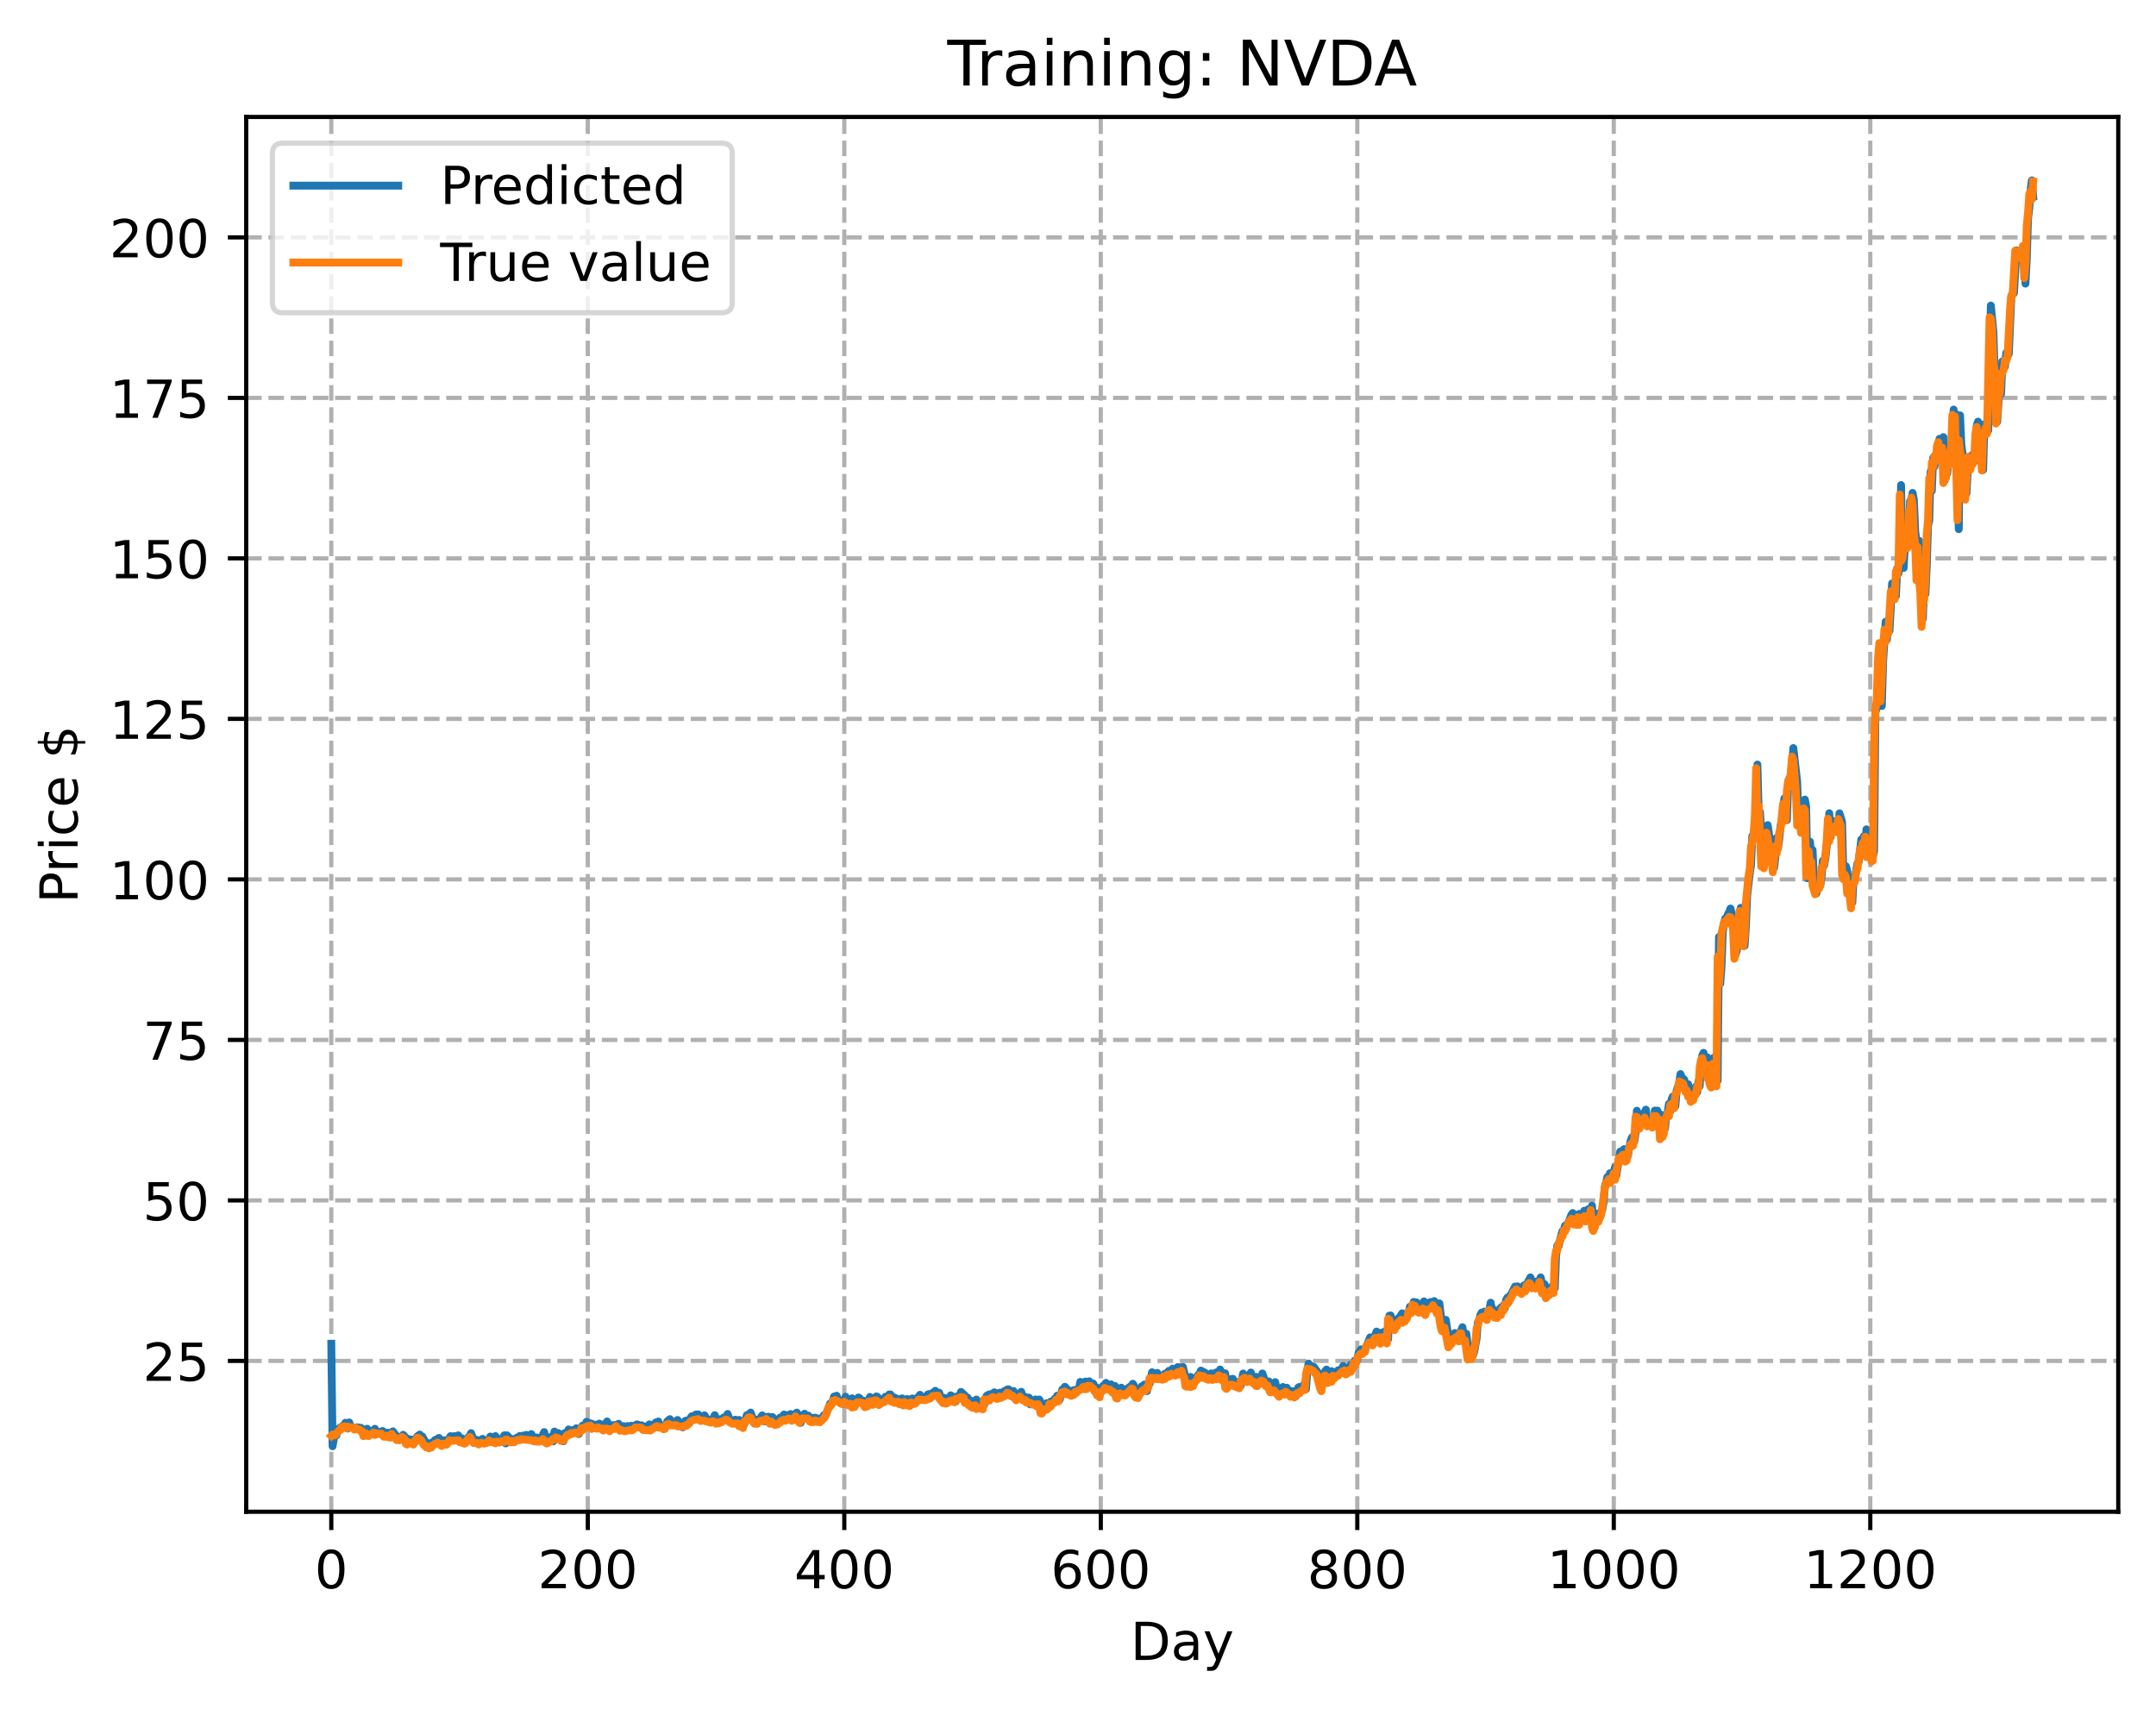 <?xml version="1.0" encoding="utf-8" standalone="no"?>
<!DOCTYPE svg PUBLIC "-//W3C//DTD SVG 1.1//EN"
  "http://www.w3.org/Graphics/SVG/1.1/DTD/svg11.dtd">
<!-- Created with matplotlib (https://matplotlib.org/) -->
<svg height="325.986pt" version="1.1" viewBox="0 0 411.286 325.986" width="411.286pt" xmlns="http://www.w3.org/2000/svg" xmlns:xlink="http://www.w3.org/1999/xlink">
 <defs>
  <style type="text/css">
*{stroke-linecap:butt;stroke-linejoin:round;}
  </style>
 </defs>
 <g id="figure_1">
  <g id="patch_1">
   <path d="M 0 325.986 
L 411.286 325.986 
L 411.286 0 
L 0 0 
z
" style="fill:#ffffff;"/>
  </g>
  <g id="axes_1">
   <g id="patch_2">
    <path d="M 46.966 288.43 
L 404.086 288.43 
L 404.086 22.318 
L 46.966 22.318 
z
" style="fill:#ffffff;"/>
   </g>
   <g id="matplotlib.axis_1">
    <g id="xtick_1">
     <g id="line2d_1">
      <path clip-path="url(#p326bc70f80)" d="M 63.198 288.43 
L 63.198 22.318 
" style="fill:none;stroke:#b0b0b0;stroke-dasharray:2.96,1.28;stroke-dashoffset:0;stroke-width:0.8;"/>
     </g>
     <g id="line2d_2">
      <defs>
       <path d="M 0 0 
L 0 3.5 
" id="m23050c7448" style="stroke:#000000;stroke-width:0.8;"/>
      </defs>
      <g>
       <use style="stroke:#000000;stroke-width:0.8;" x="63.198" xlink:href="#m23050c7448" y="288.43"/>
      </g>
     </g>
     <g id="text_1">
      <!-- 0 -->
      <defs>
       <path d="M 31.781 66.406 
Q 24.172 66.406 20.328 58.906 
Q 16.5 51.422 16.5 36.375 
Q 16.5 21.391 20.328 13.891 
Q 24.172 6.391 31.781 6.391 
Q 39.453 6.391 43.281 13.891 
Q 47.125 21.391 47.125 36.375 
Q 47.125 51.422 43.281 58.906 
Q 39.453 66.406 31.781 66.406 
z
M 31.781 74.219 
Q 44.047 74.219 50.516 64.516 
Q 56.984 54.828 56.984 36.375 
Q 56.984 17.969 50.516 8.266 
Q 44.047 -1.422 31.781 -1.422 
Q 19.531 -1.422 13.062 8.266 
Q 6.594 17.969 6.594 36.375 
Q 6.594 54.828 13.062 64.516 
Q 19.531 74.219 31.781 74.219 
z
" id="DejaVuSans-48"/>
      </defs>
      <g transform="translate(60.017 303.029)scale(0.1 -0.1)">
       <use xlink:href="#DejaVuSans-48"/>
      </g>
     </g>
    </g>
    <g id="xtick_2">
     <g id="line2d_3">
      <path clip-path="url(#p326bc70f80)" d="M 112.129 288.43 
L 112.129 22.318 
" style="fill:none;stroke:#b0b0b0;stroke-dasharray:2.96,1.28;stroke-dashoffset:0;stroke-width:0.8;"/>
     </g>
     <g id="line2d_4">
      <g>
       <use style="stroke:#000000;stroke-width:0.8;" x="112.129" xlink:href="#m23050c7448" y="288.43"/>
      </g>
     </g>
     <g id="text_2">
      <!-- 200 -->
      <defs>
       <path d="M 19.188 8.297 
L 53.609 8.297 
L 53.609 0 
L 7.328 0 
L 7.328 8.297 
Q 12.938 14.109 22.625 23.891 
Q 32.328 33.688 34.812 36.531 
Q 39.547 41.844 41.422 45.531 
Q 43.312 49.219 43.312 52.781 
Q 43.312 58.594 39.234 62.25 
Q 35.156 65.922 28.609 65.922 
Q 23.969 65.922 18.812 64.312 
Q 13.672 62.703 7.812 59.422 
L 7.812 69.391 
Q 13.766 71.781 18.938 73 
Q 24.125 74.219 28.422 74.219 
Q 39.75 74.219 46.484 68.547 
Q 53.219 62.891 53.219 53.422 
Q 53.219 48.922 51.531 44.891 
Q 49.859 40.875 45.406 35.406 
Q 44.188 33.984 37.641 27.219 
Q 31.109 20.453 19.188 8.297 
z
" id="DejaVuSans-50"/>
      </defs>
      <g transform="translate(102.585 303.029)scale(0.1 -0.1)">
       <use xlink:href="#DejaVuSans-50"/>
       <use x="63.623" xlink:href="#DejaVuSans-48"/>
       <use x="127.246" xlink:href="#DejaVuSans-48"/>
      </g>
     </g>
    </g>
    <g id="xtick_3">
     <g id="line2d_5">
      <path clip-path="url(#p326bc70f80)" d="M 161.06 288.43 
L 161.06 22.318 
" style="fill:none;stroke:#b0b0b0;stroke-dasharray:2.96,1.28;stroke-dashoffset:0;stroke-width:0.8;"/>
     </g>
     <g id="line2d_6">
      <g>
       <use style="stroke:#000000;stroke-width:0.8;" x="161.06" xlink:href="#m23050c7448" y="288.43"/>
      </g>
     </g>
     <g id="text_3">
      <!-- 400 -->
      <defs>
       <path d="M 37.797 64.312 
L 12.891 25.391 
L 37.797 25.391 
z
M 35.203 72.906 
L 47.609 72.906 
L 47.609 25.391 
L 58.016 25.391 
L 58.016 17.188 
L 47.609 17.188 
L 47.609 0 
L 37.797 0 
L 37.797 17.188 
L 4.891 17.188 
L 4.891 26.703 
z
" id="DejaVuSans-52"/>
      </defs>
      <g transform="translate(151.516 303.029)scale(0.1 -0.1)">
       <use xlink:href="#DejaVuSans-52"/>
       <use x="63.623" xlink:href="#DejaVuSans-48"/>
       <use x="127.246" xlink:href="#DejaVuSans-48"/>
      </g>
     </g>
    </g>
    <g id="xtick_4">
     <g id="line2d_7">
      <path clip-path="url(#p326bc70f80)" d="M 209.99 288.43 
L 209.99 22.318 
" style="fill:none;stroke:#b0b0b0;stroke-dasharray:2.96,1.28;stroke-dashoffset:0;stroke-width:0.8;"/>
     </g>
     <g id="line2d_8">
      <g>
       <use style="stroke:#000000;stroke-width:0.8;" x="209.99" xlink:href="#m23050c7448" y="288.43"/>
      </g>
     </g>
     <g id="text_4">
      <!-- 600 -->
      <defs>
       <path d="M 33.016 40.375 
Q 26.375 40.375 22.484 35.828 
Q 18.609 31.297 18.609 23.391 
Q 18.609 15.531 22.484 10.953 
Q 26.375 6.391 33.016 6.391 
Q 39.656 6.391 43.531 10.953 
Q 47.406 15.531 47.406 23.391 
Q 47.406 31.297 43.531 35.828 
Q 39.656 40.375 33.016 40.375 
z
M 52.594 71.297 
L 52.594 62.312 
Q 48.875 64.062 45.094 64.984 
Q 41.312 65.922 37.594 65.922 
Q 27.828 65.922 22.672 59.328 
Q 17.531 52.734 16.797 39.406 
Q 19.672 43.656 24.016 45.922 
Q 28.375 48.188 33.594 48.188 
Q 44.578 48.188 50.953 41.516 
Q 57.328 34.859 57.328 23.391 
Q 57.328 12.156 50.688 5.359 
Q 44.047 -1.422 33.016 -1.422 
Q 20.359 -1.422 13.672 8.266 
Q 6.984 17.969 6.984 36.375 
Q 6.984 53.656 15.188 63.938 
Q 23.391 74.219 37.203 74.219 
Q 40.922 74.219 44.703 73.484 
Q 48.484 72.75 52.594 71.297 
z
" id="DejaVuSans-54"/>
      </defs>
      <g transform="translate(200.446 303.029)scale(0.1 -0.1)">
       <use xlink:href="#DejaVuSans-54"/>
       <use x="63.623" xlink:href="#DejaVuSans-48"/>
       <use x="127.246" xlink:href="#DejaVuSans-48"/>
      </g>
     </g>
    </g>
    <g id="xtick_5">
     <g id="line2d_9">
      <path clip-path="url(#p326bc70f80)" d="M 258.921 288.43 
L 258.921 22.318 
" style="fill:none;stroke:#b0b0b0;stroke-dasharray:2.96,1.28;stroke-dashoffset:0;stroke-width:0.8;"/>
     </g>
     <g id="line2d_10">
      <g>
       <use style="stroke:#000000;stroke-width:0.8;" x="258.921" xlink:href="#m23050c7448" y="288.43"/>
      </g>
     </g>
     <g id="text_5">
      <!-- 800 -->
      <defs>
       <path d="M 31.781 34.625 
Q 24.75 34.625 20.719 30.859 
Q 16.703 27.094 16.703 20.516 
Q 16.703 13.922 20.719 10.156 
Q 24.75 6.391 31.781 6.391 
Q 38.812 6.391 42.859 10.172 
Q 46.922 13.969 46.922 20.516 
Q 46.922 27.094 42.891 30.859 
Q 38.875 34.625 31.781 34.625 
z
M 21.922 38.812 
Q 15.578 40.375 12.031 44.719 
Q 8.5 49.078 8.5 55.328 
Q 8.5 64.062 14.719 69.141 
Q 20.953 74.219 31.781 74.219 
Q 42.672 74.219 48.875 69.141 
Q 55.078 64.062 55.078 55.328 
Q 55.078 49.078 51.531 44.719 
Q 48 40.375 41.703 38.812 
Q 48.828 37.156 52.797 32.312 
Q 56.781 27.484 56.781 20.516 
Q 56.781 9.906 50.312 4.234 
Q 43.844 -1.422 31.781 -1.422 
Q 19.734 -1.422 13.25 4.234 
Q 6.781 9.906 6.781 20.516 
Q 6.781 27.484 10.781 32.312 
Q 14.797 37.156 21.922 38.812 
z
M 18.312 54.391 
Q 18.312 48.734 21.844 45.562 
Q 25.391 42.391 31.781 42.391 
Q 38.141 42.391 41.719 45.562 
Q 45.312 48.734 45.312 54.391 
Q 45.312 60.062 41.719 63.234 
Q 38.141 66.406 31.781 66.406 
Q 25.391 66.406 21.844 63.234 
Q 18.312 60.062 18.312 54.391 
z
" id="DejaVuSans-56"/>
      </defs>
      <g transform="translate(249.377 303.029)scale(0.1 -0.1)">
       <use xlink:href="#DejaVuSans-56"/>
       <use x="63.623" xlink:href="#DejaVuSans-48"/>
       <use x="127.246" xlink:href="#DejaVuSans-48"/>
      </g>
     </g>
    </g>
    <g id="xtick_6">
     <g id="line2d_11">
      <path clip-path="url(#p326bc70f80)" d="M 307.851 288.43 
L 307.851 22.318 
" style="fill:none;stroke:#b0b0b0;stroke-dasharray:2.96,1.28;stroke-dashoffset:0;stroke-width:0.8;"/>
     </g>
     <g id="line2d_12">
      <g>
       <use style="stroke:#000000;stroke-width:0.8;" x="307.851" xlink:href="#m23050c7448" y="288.43"/>
      </g>
     </g>
     <g id="text_6">
      <!-- 1000 -->
      <defs>
       <path d="M 12.406 8.297 
L 28.516 8.297 
L 28.516 63.922 
L 10.984 60.406 
L 10.984 69.391 
L 28.422 72.906 
L 38.281 72.906 
L 38.281 8.297 
L 54.391 8.297 
L 54.391 0 
L 12.406 0 
z
" id="DejaVuSans-49"/>
      </defs>
      <g transform="translate(295.126 303.029)scale(0.1 -0.1)">
       <use xlink:href="#DejaVuSans-49"/>
       <use x="63.623" xlink:href="#DejaVuSans-48"/>
       <use x="127.246" xlink:href="#DejaVuSans-48"/>
       <use x="190.869" xlink:href="#DejaVuSans-48"/>
      </g>
     </g>
    </g>
    <g id="xtick_7">
     <g id="line2d_13">
      <path clip-path="url(#p326bc70f80)" d="M 356.782 288.43 
L 356.782 22.318 
" style="fill:none;stroke:#b0b0b0;stroke-dasharray:2.96,1.28;stroke-dashoffset:0;stroke-width:0.8;"/>
     </g>
     <g id="line2d_14">
      <g>
       <use style="stroke:#000000;stroke-width:0.8;" x="356.782" xlink:href="#m23050c7448" y="288.43"/>
      </g>
     </g>
     <g id="text_7">
      <!-- 1200 -->
      <g transform="translate(344.057 303.029)scale(0.1 -0.1)">
       <use xlink:href="#DejaVuSans-49"/>
       <use x="63.623" xlink:href="#DejaVuSans-50"/>
       <use x="127.246" xlink:href="#DejaVuSans-48"/>
       <use x="190.869" xlink:href="#DejaVuSans-48"/>
      </g>
     </g>
    </g>
    <g id="text_8">
     <!-- Day -->
     <defs>
      <path d="M 19.672 64.797 
L 19.672 8.109 
L 31.594 8.109 
Q 46.688 8.109 53.688 14.938 
Q 60.688 21.781 60.688 36.531 
Q 60.688 51.172 53.688 57.984 
Q 46.688 64.797 31.594 64.797 
z
M 9.812 72.906 
L 30.078 72.906 
Q 51.266 72.906 61.172 64.094 
Q 71.094 55.281 71.094 36.531 
Q 71.094 17.672 61.125 8.828 
Q 51.172 0 30.078 0 
L 9.812 0 
z
" id="DejaVuSans-68"/>
      <path d="M 34.281 27.484 
Q 23.391 27.484 19.188 25 
Q 14.984 22.516 14.984 16.5 
Q 14.984 11.719 18.141 8.906 
Q 21.297 6.109 26.703 6.109 
Q 34.188 6.109 38.703 11.406 
Q 43.219 16.703 43.219 25.484 
L 43.219 27.484 
z
M 52.203 31.203 
L 52.203 0 
L 43.219 0 
L 43.219 8.297 
Q 40.141 3.328 35.547 0.953 
Q 30.953 -1.422 24.312 -1.422 
Q 15.922 -1.422 10.953 3.297 
Q 6 8.016 6 15.922 
Q 6 25.141 12.172 29.828 
Q 18.359 34.516 30.609 34.516 
L 43.219 34.516 
L 43.219 35.406 
Q 43.219 41.609 39.141 45 
Q 35.062 48.391 27.688 48.391 
Q 23 48.391 18.547 47.266 
Q 14.109 46.141 10.016 43.891 
L 10.016 52.203 
Q 14.938 54.109 19.578 55.047 
Q 24.219 56 28.609 56 
Q 40.484 56 46.344 49.844 
Q 52.203 43.703 52.203 31.203 
z
" id="DejaVuSans-97"/>
      <path d="M 32.172 -5.078 
Q 28.375 -14.844 24.75 -17.812 
Q 21.141 -20.797 15.094 -20.797 
L 7.906 -20.797 
L 7.906 -13.281 
L 13.188 -13.281 
Q 16.891 -13.281 18.938 -11.516 
Q 21 -9.766 23.484 -3.219 
L 25.094 0.875 
L 2.984 54.688 
L 12.5 54.688 
L 29.594 11.922 
L 46.688 54.688 
L 56.203 54.688 
z
" id="DejaVuSans-121"/>
     </defs>
     <g transform="translate(215.652 316.707)scale(0.1 -0.1)">
      <use xlink:href="#DejaVuSans-68"/>
      <use x="77.002" xlink:href="#DejaVuSans-97"/>
      <use x="138.281" xlink:href="#DejaVuSans-121"/>
     </g>
    </g>
   </g>
   <g id="matplotlib.axis_2">
    <g id="ytick_1">
     <g id="line2d_15">
      <path clip-path="url(#p326bc70f80)" d="M 46.966 259.651 
L 404.086 259.651 
" style="fill:none;stroke:#b0b0b0;stroke-dasharray:2.96,1.28;stroke-dashoffset:0;stroke-width:0.8;"/>
     </g>
     <g id="line2d_16">
      <defs>
       <path d="M 0 0 
L -3.5 0 
" id="md542510ff1" style="stroke:#000000;stroke-width:0.8;"/>
      </defs>
      <g>
       <use style="stroke:#000000;stroke-width:0.8;" x="46.966" xlink:href="#md542510ff1" y="259.651"/>
      </g>
     </g>
     <g id="text_9">
      <!-- 25 -->
      <defs>
       <path d="M 10.797 72.906 
L 49.516 72.906 
L 49.516 64.594 
L 19.828 64.594 
L 19.828 46.734 
Q 21.969 47.469 24.109 47.828 
Q 26.266 48.188 28.422 48.188 
Q 40.625 48.188 47.75 41.5 
Q 54.891 34.812 54.891 23.391 
Q 54.891 11.625 47.562 5.094 
Q 40.234 -1.422 26.906 -1.422 
Q 22.312 -1.422 17.547 -0.641 
Q 12.797 0.141 7.719 1.703 
L 7.719 11.625 
Q 12.109 9.234 16.797 8.062 
Q 21.484 6.891 26.703 6.891 
Q 35.156 6.891 40.078 11.328 
Q 45.016 15.766 45.016 23.391 
Q 45.016 31 40.078 35.438 
Q 35.156 39.891 26.703 39.891 
Q 22.75 39.891 18.812 39.016 
Q 14.891 38.141 10.797 36.281 
z
" id="DejaVuSans-53"/>
      </defs>
      <g transform="translate(27.241 263.45)scale(0.1 -0.1)">
       <use xlink:href="#DejaVuSans-50"/>
       <use x="63.623" xlink:href="#DejaVuSans-53"/>
      </g>
     </g>
    </g>
    <g id="ytick_2">
     <g id="line2d_17">
      <path clip-path="url(#p326bc70f80)" d="M 46.966 229.028 
L 404.086 229.028 
" style="fill:none;stroke:#b0b0b0;stroke-dasharray:2.96,1.28;stroke-dashoffset:0;stroke-width:0.8;"/>
     </g>
     <g id="line2d_18">
      <g>
       <use style="stroke:#000000;stroke-width:0.8;" x="46.966" xlink:href="#md542510ff1" y="229.028"/>
      </g>
     </g>
     <g id="text_10">
      <!-- 50 -->
      <g transform="translate(27.241 232.827)scale(0.1 -0.1)">
       <use xlink:href="#DejaVuSans-53"/>
       <use x="63.623" xlink:href="#DejaVuSans-48"/>
      </g>
     </g>
    </g>
    <g id="ytick_3">
     <g id="line2d_19">
      <path clip-path="url(#p326bc70f80)" d="M 46.966 198.405 
L 404.086 198.405 
" style="fill:none;stroke:#b0b0b0;stroke-dasharray:2.96,1.28;stroke-dashoffset:0;stroke-width:0.8;"/>
     </g>
     <g id="line2d_20">
      <g>
       <use style="stroke:#000000;stroke-width:0.8;" x="46.966" xlink:href="#md542510ff1" y="198.405"/>
      </g>
     </g>
     <g id="text_11">
      <!-- 75 -->
      <defs>
       <path d="M 8.203 72.906 
L 55.078 72.906 
L 55.078 68.703 
L 28.609 0 
L 18.312 0 
L 43.219 64.594 
L 8.203 64.594 
z
" id="DejaVuSans-55"/>
      </defs>
      <g transform="translate(27.241 202.204)scale(0.1 -0.1)">
       <use xlink:href="#DejaVuSans-55"/>
       <use x="63.623" xlink:href="#DejaVuSans-53"/>
      </g>
     </g>
    </g>
    <g id="ytick_4">
     <g id="line2d_21">
      <path clip-path="url(#p326bc70f80)" d="M 46.966 167.782 
L 404.086 167.782 
" style="fill:none;stroke:#b0b0b0;stroke-dasharray:2.96,1.28;stroke-dashoffset:0;stroke-width:0.8;"/>
     </g>
     <g id="line2d_22">
      <g>
       <use style="stroke:#000000;stroke-width:0.8;" x="46.966" xlink:href="#md542510ff1" y="167.782"/>
      </g>
     </g>
     <g id="text_12">
      <!-- 100 -->
      <g transform="translate(20.878 171.581)scale(0.1 -0.1)">
       <use xlink:href="#DejaVuSans-49"/>
       <use x="63.623" xlink:href="#DejaVuSans-48"/>
       <use x="127.246" xlink:href="#DejaVuSans-48"/>
      </g>
     </g>
    </g>
    <g id="ytick_5">
     <g id="line2d_23">
      <path clip-path="url(#p326bc70f80)" d="M 46.966 137.159 
L 404.086 137.159 
" style="fill:none;stroke:#b0b0b0;stroke-dasharray:2.96,1.28;stroke-dashoffset:0;stroke-width:0.8;"/>
     </g>
     <g id="line2d_24">
      <g>
       <use style="stroke:#000000;stroke-width:0.8;" x="46.966" xlink:href="#md542510ff1" y="137.159"/>
      </g>
     </g>
     <g id="text_13">
      <!-- 125 -->
      <g transform="translate(20.878 140.959)scale(0.1 -0.1)">
       <use xlink:href="#DejaVuSans-49"/>
       <use x="63.623" xlink:href="#DejaVuSans-50"/>
       <use x="127.246" xlink:href="#DejaVuSans-53"/>
      </g>
     </g>
    </g>
    <g id="ytick_6">
     <g id="line2d_25">
      <path clip-path="url(#p326bc70f80)" d="M 46.966 106.537 
L 404.086 106.537 
" style="fill:none;stroke:#b0b0b0;stroke-dasharray:2.96,1.28;stroke-dashoffset:0;stroke-width:0.8;"/>
     </g>
     <g id="line2d_26">
      <g>
       <use style="stroke:#000000;stroke-width:0.8;" x="46.966" xlink:href="#md542510ff1" y="106.537"/>
      </g>
     </g>
     <g id="text_14">
      <!-- 150 -->
      <g transform="translate(20.878 110.336)scale(0.1 -0.1)">
       <use xlink:href="#DejaVuSans-49"/>
       <use x="63.623" xlink:href="#DejaVuSans-53"/>
       <use x="127.246" xlink:href="#DejaVuSans-48"/>
      </g>
     </g>
    </g>
    <g id="ytick_7">
     <g id="line2d_27">
      <path clip-path="url(#p326bc70f80)" d="M 46.966 75.914 
L 404.086 75.914 
" style="fill:none;stroke:#b0b0b0;stroke-dasharray:2.96,1.28;stroke-dashoffset:0;stroke-width:0.8;"/>
     </g>
     <g id="line2d_28">
      <g>
       <use style="stroke:#000000;stroke-width:0.8;" x="46.966" xlink:href="#md542510ff1" y="75.914"/>
      </g>
     </g>
     <g id="text_15">
      <!-- 175 -->
      <g transform="translate(20.878 79.713)scale(0.1 -0.1)">
       <use xlink:href="#DejaVuSans-49"/>
       <use x="63.623" xlink:href="#DejaVuSans-55"/>
       <use x="127.246" xlink:href="#DejaVuSans-53"/>
      </g>
     </g>
    </g>
    <g id="ytick_8">
     <g id="line2d_29">
      <path clip-path="url(#p326bc70f80)" d="M 46.966 45.291 
L 404.086 45.291 
" style="fill:none;stroke:#b0b0b0;stroke-dasharray:2.96,1.28;stroke-dashoffset:0;stroke-width:0.8;"/>
     </g>
     <g id="line2d_30">
      <g>
       <use style="stroke:#000000;stroke-width:0.8;" x="46.966" xlink:href="#md542510ff1" y="45.291"/>
      </g>
     </g>
     <g id="text_16">
      <!-- 200 -->
      <g transform="translate(20.878 49.09)scale(0.1 -0.1)">
       <use xlink:href="#DejaVuSans-50"/>
       <use x="63.623" xlink:href="#DejaVuSans-48"/>
       <use x="127.246" xlink:href="#DejaVuSans-48"/>
      </g>
     </g>
    </g>
    <g id="text_17">
     <!-- Price $ -->
     <defs>
      <path d="M 19.672 64.797 
L 19.672 37.406 
L 32.078 37.406 
Q 38.969 37.406 42.719 40.969 
Q 46.484 44.531 46.484 51.125 
Q 46.484 57.672 42.719 61.234 
Q 38.969 64.797 32.078 64.797 
z
M 9.812 72.906 
L 32.078 72.906 
Q 44.344 72.906 50.609 67.359 
Q 56.891 61.812 56.891 51.125 
Q 56.891 40.328 50.609 34.812 
Q 44.344 29.297 32.078 29.297 
L 19.672 29.297 
L 19.672 0 
L 9.812 0 
z
" id="DejaVuSans-80"/>
      <path d="M 41.109 46.297 
Q 39.594 47.172 37.812 47.578 
Q 36.031 48 33.891 48 
Q 26.266 48 22.188 43.047 
Q 18.109 38.094 18.109 28.812 
L 18.109 0 
L 9.078 0 
L 9.078 54.688 
L 18.109 54.688 
L 18.109 46.188 
Q 20.953 51.172 25.484 53.578 
Q 30.031 56 36.531 56 
Q 37.453 56 38.578 55.875 
Q 39.703 55.766 41.062 55.516 
z
" id="DejaVuSans-114"/>
      <path d="M 9.422 54.688 
L 18.406 54.688 
L 18.406 0 
L 9.422 0 
z
M 9.422 75.984 
L 18.406 75.984 
L 18.406 64.594 
L 9.422 64.594 
z
" id="DejaVuSans-105"/>
      <path d="M 48.781 52.594 
L 48.781 44.188 
Q 44.969 46.297 41.141 47.344 
Q 37.312 48.391 33.406 48.391 
Q 24.656 48.391 19.812 42.844 
Q 14.984 37.312 14.984 27.297 
Q 14.984 17.281 19.812 11.734 
Q 24.656 6.203 33.406 6.203 
Q 37.312 6.203 41.141 7.25 
Q 44.969 8.297 48.781 10.406 
L 48.781 2.094 
Q 45.016 0.344 40.984 -0.531 
Q 36.969 -1.422 32.422 -1.422 
Q 20.062 -1.422 12.781 6.344 
Q 5.516 14.109 5.516 27.297 
Q 5.516 40.672 12.859 48.328 
Q 20.219 56 33.016 56 
Q 37.156 56 41.109 55.141 
Q 45.062 54.297 48.781 52.594 
z
" id="DejaVuSans-99"/>
      <path d="M 56.203 29.594 
L 56.203 25.203 
L 14.891 25.203 
Q 15.484 15.922 20.484 11.062 
Q 25.484 6.203 34.422 6.203 
Q 39.594 6.203 44.453 7.469 
Q 49.312 8.734 54.109 11.281 
L 54.109 2.781 
Q 49.266 0.734 44.188 -0.344 
Q 39.109 -1.422 33.891 -1.422 
Q 20.797 -1.422 13.156 6.188 
Q 5.516 13.812 5.516 26.812 
Q 5.516 40.234 12.766 48.109 
Q 20.016 56 32.328 56 
Q 43.359 56 49.781 48.891 
Q 56.203 41.797 56.203 29.594 
z
M 47.219 32.234 
Q 47.125 39.594 43.094 43.984 
Q 39.062 48.391 32.422 48.391 
Q 24.906 48.391 20.391 44.141 
Q 15.875 39.891 15.188 32.172 
z
" id="DejaVuSans-101"/>
      <path id="DejaVuSans-32"/>
      <path d="M 33.797 -14.703 
L 28.906 -14.703 
L 28.859 0 
Q 23.734 0.094 18.609 1.188 
Q 13.484 2.297 8.297 4.5 
L 8.297 13.281 
Q 13.281 10.156 18.375 8.562 
Q 23.484 6.984 28.906 6.938 
L 28.906 29.203 
Q 18.109 30.953 13.203 35.156 
Q 8.297 39.359 8.297 46.688 
Q 8.297 54.641 13.625 59.219 
Q 18.953 63.812 28.906 64.5 
L 28.906 75.984 
L 33.797 75.984 
L 33.797 64.656 
Q 38.328 64.453 42.578 63.688 
Q 46.828 62.938 50.875 61.625 
L 50.875 53.078 
Q 46.828 55.125 42.547 56.25 
Q 38.281 57.375 33.797 57.562 
L 33.797 36.719 
Q 44.875 35.016 50.094 30.609 
Q 55.328 26.219 55.328 18.609 
Q 55.328 10.359 49.781 5.594 
Q 44.234 0.828 33.797 0.094 
z
M 28.906 37.594 
L 28.906 57.625 
Q 23.25 56.984 20.266 54.391 
Q 17.281 51.812 17.281 47.516 
Q 17.281 43.312 20.031 40.969 
Q 22.797 38.625 28.906 37.594 
z
M 33.797 28.219 
L 33.797 7.078 
Q 39.984 7.906 43.141 10.594 
Q 46.297 13.281 46.297 17.672 
Q 46.297 21.969 43.281 24.5 
Q 40.281 27.047 33.797 28.219 
z
" id="DejaVuSans-36"/>
     </defs>
     <g transform="translate(14.798 172.342)rotate(-90)scale(0.1 -0.1)">
      <use xlink:href="#DejaVuSans-80"/>
      <use x="58.553" xlink:href="#DejaVuSans-114"/>
      <use x="99.666" xlink:href="#DejaVuSans-105"/>
      <use x="127.449" xlink:href="#DejaVuSans-99"/>
      <use x="182.43" xlink:href="#DejaVuSans-101"/>
      <use x="243.953" xlink:href="#DejaVuSans-32"/>
      <use x="275.74" xlink:href="#DejaVuSans-36"/>
     </g>
    </g>
   </g>
   <g id="line2d_31">
    <path clip-path="url(#p326bc70f80)" d="M 63.198 256.382 
L 63.443 275.936 
L 63.932 273.107 
L 64.177 273.863 
L 64.422 272.639 
L 64.666 272.879 
L 64.911 272.343 
L 65.156 272.555 
L 65.4 272.026 
L 65.645 272.152 
L 65.89 271.46 
L 66.134 271.878 
L 66.379 272.553 
L 66.623 271.391 
L 66.868 272.071 
L 67.602 272.442 
L 67.847 272.566 
L 68.091 272.311 
L 68.336 272.346 
L 68.581 272.795 
L 68.825 272.409 
L 69.07 272.612 
L 69.559 273.597 
L 69.804 273.493 
L 70.049 272.596 
L 70.293 273.493 
L 70.538 273.692 
L 71.517 272.606 
L 71.761 273.225 
L 72.251 273.189 
L 72.495 273.28 
L 72.984 273.023 
L 73.718 273.707 
L 73.963 273.339 
L 74.452 273.719 
L 74.697 273.908 
L 74.942 273.095 
L 75.92 274.39 
L 76.165 274.143 
L 76.41 274.405 
L 76.654 274.38 
L 76.899 273.754 
L 77.388 274.274 
L 77.633 275.244 
L 77.878 275.248 
L 78.122 274.583 
L 78.367 274.766 
L 78.611 274.678 
L 78.856 274.852 
L 79.101 275.187 
L 79.59 274.07 
L 80.079 273.709 
L 80.324 274.374 
L 80.569 274.078 
L 81.303 275.399 
L 81.547 275.312 
L 81.792 275.592 
L 82.037 275.637 
L 82.281 275.293 
L 82.526 275.551 
L 82.771 274.972 
L 83.015 274.724 
L 83.26 274.904 
L 83.505 274.492 
L 83.749 274.347 
L 83.994 274.892 
L 84.239 274.934 
L 84.483 275.367 
L 84.728 274.788 
L 84.972 274.929 
L 85.217 274.795 
L 85.462 274.848 
L 85.951 274.008 
L 86.196 274.082 
L 86.44 274.568 
L 86.685 273.996 
L 86.93 274.531 
L 87.174 274.399 
L 87.419 273.863 
L 87.908 274.689 
L 88.153 274.434 
L 88.398 275.063 
L 88.642 274.675 
L 89.132 274.832 
L 89.376 274.181 
L 89.621 273.947 
L 89.866 273.434 
L 90.355 274.764 
L 90.599 274.887 
L 90.844 274.688 
L 91.089 274.903 
L 91.333 274.845 
L 91.578 275.284 
L 91.823 274.658 
L 92.067 274.526 
L 92.312 274.969 
L 92.557 275.155 
L 92.801 274.813 
L 93.291 274.739 
L 93.535 274.079 
L 93.78 274.73 
L 94.025 274.726 
L 94.269 275.243 
L 94.514 273.994 
L 94.759 274.975 
L 95.003 274.873 
L 95.248 275.173 
L 95.493 275.094 
L 95.737 274.778 
L 95.982 274.156 
L 96.227 273.842 
L 96.471 275.4 
L 96.716 273.852 
L 97.205 274.379 
L 97.694 274.901 
L 97.939 274.561 
L 98.184 274.637 
L 98.673 274.253 
L 98.918 274.212 
L 99.162 273.961 
L 99.407 274.162 
L 99.896 273.889 
L 100.141 274.15 
L 100.386 273.778 
L 100.63 274.241 
L 100.875 274.167 
L 101.364 273.616 
L 101.609 274.093 
L 102.098 274.617 
L 102.343 274.255 
L 102.832 274.704 
L 103.077 274.28 
L 103.321 274.271 
L 103.811 273.232 
L 104.3 275.297 
L 104.545 274.392 
L 104.789 274.769 
L 105.034 274.856 
L 105.279 274.004 
L 105.523 275.015 
L 105.768 273.13 
L 106.013 274.568 
L 106.257 273.606 
L 106.502 273.412 
L 106.747 273.715 
L 106.991 273.748 
L 107.236 274.123 
L 107.481 274.983 
L 107.725 273.43 
L 107.97 273.602 
L 108.215 273.408 
L 108.459 272.73 
L 108.704 273.651 
L 108.948 273.024 
L 109.193 272.867 
L 109.438 273.385 
L 109.927 272.511 
L 110.416 273.607 
L 110.661 272.718 
L 111.15 271.995 
L 111.395 272.07 
L 111.64 272.32 
L 111.884 271.27 
L 112.129 272.021 
L 112.374 271.463 
L 112.618 271.668 
L 112.863 271.622 
L 113.108 272.176 
L 113.597 271.816 
L 113.842 272.346 
L 114.086 272.292 
L 114.331 271.614 
L 115.065 272.519 
L 115.309 271.715 
L 115.554 272.622 
L 115.799 271.205 
L 116.533 272.694 
L 116.777 271.93 
L 117.022 271.99 
L 117.267 271.88 
L 117.511 271.991 
L 118.001 271.645 
L 118.49 272.513 
L 118.979 272.099 
L 119.224 272.742 
L 119.469 272.685 
L 119.713 272.079 
L 119.958 272.562 
L 120.203 272.603 
L 120.447 272.019 
L 120.692 272.589 
L 120.936 272.414 
L 121.426 271.776 
L 121.67 271.799 
L 122.16 272.053 
L 122.404 271.941 
L 122.649 272.375 
L 123.138 272.165 
L 123.383 272.352 
L 123.872 271.756 
L 124.362 272.501 
L 124.606 272.257 
L 125.096 271.397 
L 125.34 271.613 
L 125.585 271.212 
L 125.83 271.933 
L 126.319 272.092 
L 126.563 272.034 
L 126.808 272.571 
L 127.297 271.186 
L 127.787 270.767 
L 128.031 271.251 
L 128.276 271.185 
L 128.521 271.28 
L 129.01 271.216 
L 129.255 270.923 
L 129.499 271.618 
L 129.744 271.865 
L 129.989 271.508 
L 130.233 272.331 
L 130.478 271.419 
L 130.723 271.093 
L 130.967 271.041 
L 131.212 271.666 
L 131.457 271.571 
L 131.701 270.582 
L 131.946 270.225 
L 132.191 270.502 
L 132.435 270.4 
L 132.68 269.907 
L 133.169 269.847 
L 133.414 270.149 
L 133.658 270.94 
L 133.903 270.891 
L 134.148 270.605 
L 134.392 270.033 
L 134.882 270.851 
L 135.126 271.145 
L 135.616 270.86 
L 135.86 271.065 
L 136.35 270.001 
L 136.594 270.761 
L 136.839 271.112 
L 137.328 270.787 
L 137.573 270.99 
L 138.062 270.436 
L 138.551 270.393 
L 138.796 269.777 
L 139.285 271.112 
L 139.775 271.042 
L 140.019 271.372 
L 140.264 270.863 
L 140.509 270.984 
L 140.753 271.352 
L 140.998 270.912 
L 141.487 271.983 
L 141.732 271.303 
L 141.977 271.738 
L 142.466 269.998 
L 142.711 269.972 
L 143.2 269.509 
L 143.689 270.919 
L 143.934 270.772 
L 144.178 271.12 
L 144.423 270.892 
L 144.668 270.918 
L 144.912 270.785 
L 145.402 270.041 
L 145.646 270.472 
L 145.891 271.176 
L 146.136 270.376 
L 146.625 270.3 
L 146.87 271.022 
L 147.114 271.151 
L 147.359 270.358 
L 147.848 270.934 
L 148.093 271.402 
L 148.338 271.074 
L 148.582 270.998 
L 148.827 270.458 
L 149.072 270.486 
L 149.316 270.326 
L 149.561 269.876 
L 149.806 269.964 
L 150.05 270.532 
L 150.295 270.568 
L 150.539 269.949 
L 150.784 269.793 
L 151.029 270.684 
L 151.273 270.648 
L 151.518 270.369 
L 151.763 269.705 
L 152.007 269.517 
L 152.741 271.472 
L 152.986 270.058 
L 153.231 270.003 
L 153.475 269.728 
L 153.72 270.246 
L 153.965 270.274 
L 154.209 270.094 
L 154.454 270.51 
L 154.943 270.838 
L 155.188 270.524 
L 155.433 270.479 
L 156.166 270.699 
L 156.656 270.691 
L 156.9 270.516 
L 157.145 270.034 
L 157.634 269.707 
L 158.368 267.786 
L 158.613 267.672 
L 158.858 267.359 
L 159.102 266.455 
L 159.347 267.092 
L 159.592 266.298 
L 159.836 266.975 
L 160.326 267.411 
L 160.57 267.218 
L 160.815 267.863 
L 161.304 266.483 
L 161.549 267.217 
L 161.794 267.44 
L 162.038 267.409 
L 162.527 266.79 
L 162.772 267.975 
L 163.261 267.48 
L 163.506 267.343 
L 163.751 266.63 
L 163.995 266.761 
L 164.485 267.594 
L 164.729 267.264 
L 164.974 267.375 
L 165.219 267.979 
L 165.463 267.826 
L 165.953 266.529 
L 166.197 266.844 
L 166.442 266.951 
L 166.687 267.295 
L 166.931 267.121 
L 167.176 266.426 
L 167.421 266.548 
L 167.91 267.741 
L 168.154 267.099 
L 168.399 267.069 
L 168.644 266.901 
L 168.888 266.492 
L 169.133 266.865 
L 169.378 266.589 
L 169.622 266.065 
L 169.867 266.046 
L 170.356 267.226 
L 170.601 266.622 
L 170.846 267.189 
L 171.09 266.851 
L 171.335 266.965 
L 171.58 267.289 
L 171.824 267.208 
L 172.069 266.804 
L 172.314 266.927 
L 172.558 267.752 
L 172.803 267.113 
L 173.048 266.919 
L 173.292 267.893 
L 173.537 267.616 
L 173.782 267.96 
L 174.026 266.82 
L 174.271 267.236 
L 174.76 266.797 
L 175.005 266.939 
L 175.494 266.117 
L 175.983 266.729 
L 176.228 266.662 
L 176.473 266.952 
L 176.717 266.623 
L 176.962 266.079 
L 177.207 265.972 
L 177.696 266.145 
L 177.941 265.71 
L 178.185 265.809 
L 178.43 265.358 
L 178.919 266.03 
L 179.164 265.722 
L 179.409 266.564 
L 179.898 267.037 
L 180.142 266.7 
L 180.387 266.97 
L 180.632 266.908 
L 180.876 267.234 
L 181.366 266.22 
L 181.61 266.684 
L 181.855 266.477 
L 182.1 266.689 
L 182.344 267.389 
L 182.589 266.434 
L 183.078 266.351 
L 183.323 265.567 
L 184.057 266.243 
L 184.302 267.278 
L 184.546 266.631 
L 185.036 267.556 
L 185.28 267.27 
L 185.525 267.82 
L 185.77 268.001 
L 186.014 267.872 
L 186.259 267.016 
L 186.503 268.714 
L 186.748 267.442 
L 187.237 268.208 
L 187.727 268.045 
L 187.971 266.896 
L 188.216 266.319 
L 188.705 266.04 
L 188.95 266.538 
L 189.195 266.59 
L 189.439 265.826 
L 189.684 265.646 
L 190.173 266.609 
L 190.418 266.391 
L 190.663 265.741 
L 190.907 265.7 
L 191.397 266.137 
L 191.641 265.381 
L 191.886 265.679 
L 192.13 265.115 
L 192.375 265.063 
L 192.62 265.253 
L 192.864 266.346 
L 193.354 265.401 
L 193.843 266.535 
L 194.088 266.669 
L 194.577 265.802 
L 194.822 265.55 
L 195.066 266.352 
L 195.311 266.387 
L 195.556 266.874 
L 195.8 266.634 
L 196.29 266.66 
L 196.534 267.944 
L 196.779 267.126 
L 197.024 267.353 
L 197.268 267.252 
L 197.513 267.005 
L 197.758 267.188 
L 198.002 267.981 
L 198.247 267.022 
L 198.491 267.459 
L 198.736 269.378 
L 198.981 268.697 
L 199.225 268.54 
L 199.715 267.713 
L 199.959 268.268 
L 200.204 268.001 
L 200.449 267.413 
L 200.693 267.502 
L 200.938 267.471 
L 201.183 266.889 
L 201.427 266.943 
L 201.672 266.289 
L 201.917 267.068 
L 202.161 267.021 
L 202.651 265.1 
L 202.895 264.966 
L 203.14 264.592 
L 203.874 265.386 
L 204.118 265.345 
L 204.363 265.695 
L 204.608 265.844 
L 204.852 265.216 
L 205.097 265.53 
L 205.342 265.128 
L 205.586 265.156 
L 205.831 265.062 
L 206.076 263.659 
L 206.565 264.692 
L 207.054 263.592 
L 207.299 264.597 
L 207.544 264.314 
L 207.788 263.541 
L 208.278 264.081 
L 208.522 263.956 
L 209.012 264.868 
L 209.256 264.744 
L 209.501 265.832 
L 209.746 265.289 
L 209.99 265.55 
L 210.235 265.293 
L 210.479 264.357 
L 210.724 264.304 
L 210.969 263.845 
L 211.213 264.066 
L 211.458 264.832 
L 211.947 264.133 
L 212.192 264.913 
L 212.437 265.241 
L 212.681 264.427 
L 213.171 266.206 
L 213.415 266.221 
L 213.66 265.134 
L 213.905 264.757 
L 214.394 265.973 
L 214.639 265.222 
L 214.883 265.572 
L 215.128 264.89 
L 215.862 264.386 
L 216.106 264.01 
L 216.351 264.402 
L 216.596 265.88 
L 216.84 266.038 
L 217.085 265.685 
L 217.574 265.781 
L 217.819 264.492 
L 218.064 264.897 
L 218.308 264.157 
L 218.553 264.637 
L 218.798 265.425 
L 219.042 263.963 
L 219.287 264.062 
L 219.776 261.81 
L 220.021 261.986 
L 220.266 262.497 
L 220.51 262.516 
L 220.755 261.943 
L 221 262.629 
L 221.244 262.462 
L 221.489 262.459 
L 221.734 262.687 
L 221.978 262.673 
L 222.223 262.084 
L 222.467 262.349 
L 222.712 262.113 
L 222.957 261.553 
L 223.201 262.039 
L 223.691 261.132 
L 223.935 261.768 
L 224.18 261.861 
L 224.425 262.13 
L 224.669 260.836 
L 224.914 260.849 
L 225.159 261.639 
L 225.403 261.321 
L 225.648 260.791 
L 226.382 263.798 
L 226.627 263.971 
L 227.116 262.703 
L 227.361 263.813 
L 227.605 263.687 
L 227.85 263.776 
L 228.094 262.84 
L 228.339 262.841 
L 228.584 262.307 
L 228.828 262.215 
L 229.073 261.504 
L 229.318 261.624 
L 229.562 262.831 
L 229.807 261.849 
L 230.052 262.073 
L 230.296 262.504 
L 230.541 262.639 
L 230.786 262.514 
L 231.03 262.027 
L 231.275 262.218 
L 231.52 262.767 
L 231.764 262.025 
L 232.009 261.855 
L 232.254 262.255 
L 232.498 262.332 
L 232.743 261.291 
L 232.988 261.728 
L 233.232 263.014 
L 233.477 262.137 
L 233.722 262.021 
L 233.966 264.216 
L 234.211 264.498 
L 234.455 263.705 
L 234.7 263.521 
L 234.945 263.1 
L 235.189 263.074 
L 235.434 263.782 
L 235.679 263.972 
L 235.923 263.662 
L 236.413 264.429 
L 236.657 264.424 
L 237.147 262.059 
L 237.391 262.539 
L 237.881 262.493 
L 238.125 263.109 
L 238.615 261.869 
L 238.859 262.767 
L 239.104 262.805 
L 239.349 263.294 
L 239.593 262.694 
L 240.082 264.071 
L 240.327 263.361 
L 240.572 263.148 
L 240.816 262.046 
L 241.306 263.485 
L 241.55 263.573 
L 241.795 263.904 
L 242.04 263.565 
L 242.284 263.966 
L 242.529 264.973 
L 242.774 265.063 
L 243.018 264.573 
L 243.263 263.698 
L 243.752 266.027 
L 243.997 265.675 
L 244.242 265.768 
L 244.731 264.627 
L 245.22 265.447 
L 245.465 264.768 
L 245.954 265.686 
L 246.199 265.378 
L 246.443 265.768 
L 246.688 265.43 
L 246.933 265.64 
L 247.177 266.406 
L 247.667 264.73 
L 247.911 264.609 
L 248.156 265.131 
L 248.401 265.164 
L 248.89 263.875 
L 249.135 265.04 
L 249.379 261.756 
L 249.624 260.154 
L 249.869 260.951 
L 250.113 260.605 
L 250.358 260.763 
L 250.603 260.781 
L 251.337 261.763 
L 251.826 263.275 
L 252.07 264.371 
L 252.315 264.258 
L 252.804 261.567 
L 253.049 261.302 
L 253.294 262.02 
L 253.538 263.303 
L 254.028 261.615 
L 254.272 262.738 
L 254.517 261.829 
L 254.762 262.34 
L 255.006 262.027 
L 255.251 261.448 
L 255.74 261.52 
L 256.23 260.627 
L 256.474 261.406 
L 256.719 260.933 
L 256.964 261.787 
L 257.208 261.235 
L 257.453 261.073 
L 257.697 260.345 
L 257.942 261.037 
L 258.187 260.731 
L 258.431 259.584 
L 258.676 259.946 
L 258.921 259.479 
L 259.165 258.137 
L 259.655 257.447 
L 259.899 257.549 
L 260.144 257.783 
L 260.389 257.575 
L 261.367 255.166 
L 262.101 256.27 
L 262.346 254.774 
L 262.591 254.058 
L 262.835 254.808 
L 263.08 254.99 
L 263.325 254.3 
L 263.569 255.323 
L 264.058 254.083 
L 264.303 254.601 
L 264.548 255.726 
L 264.792 255.516 
L 265.037 251.025 
L 265.282 250.984 
L 265.526 252.019 
L 265.771 252.468 
L 266.016 252.373 
L 266.26 252.813 
L 266.75 251.521 
L 266.994 251.357 
L 267.484 250.574 
L 267.728 251.456 
L 268.218 251.477 
L 268.707 250.511 
L 268.952 249.325 
L 269.441 250.037 
L 269.685 248.39 
L 269.93 248.834 
L 270.175 248.475 
L 270.419 249.228 
L 270.664 248.83 
L 270.909 249.612 
L 271.153 249.516 
L 271.398 248.606 
L 271.643 248.293 
L 271.887 249.457 
L 272.132 249.838 
L 272.377 249.502 
L 272.621 248.767 
L 272.866 248.422 
L 273.111 248.417 
L 273.355 249.518 
L 273.6 248.237 
L 273.845 248.615 
L 274.089 249.268 
L 274.334 250.272 
L 274.579 248.685 
L 275.068 252.636 
L 275.313 253.047 
L 275.557 252.59 
L 275.802 251.821 
L 276.536 256.447 
L 276.78 255.572 
L 277.025 255.353 
L 277.27 254.967 
L 277.514 254.334 
L 277.759 254.515 
L 278.004 254.446 
L 278.248 254.705 
L 278.493 255.484 
L 278.738 253.838 
L 278.982 253.226 
L 279.227 255.063 
L 279.716 254.454 
L 280.206 258.462 
L 280.45 257.872 
L 280.695 258.17 
L 280.94 258.695 
L 281.184 258.07 
L 281.673 255.484 
L 281.918 252.33 
L 282.163 251.937 
L 282.407 250.882 
L 282.652 250.432 
L 282.897 250.706 
L 283.141 250.252 
L 283.386 251.052 
L 283.631 251.325 
L 283.875 251.184 
L 284.365 248.547 
L 284.609 249.786 
L 285.099 249.957 
L 285.588 250.843 
L 285.833 250.958 
L 286.077 249.792 
L 286.322 249.475 
L 286.567 250.222 
L 286.811 249.048 
L 287.056 249.618 
L 287.301 248.033 
L 287.545 247.6 
L 287.79 248.441 
L 288.034 247.182 
L 288.279 246.946 
L 289.013 245.47 
L 289.258 245.86 
L 289.502 245.433 
L 289.747 245.669 
L 289.992 246.077 
L 290.236 245.711 
L 290.481 246.356 
L 290.726 245.238 
L 290.97 245.202 
L 291.215 245.614 
L 291.46 244.621 
L 291.949 243.714 
L 292.438 245.131 
L 292.683 244.508 
L 293.172 245.202 
L 293.417 244.448 
L 293.661 244.233 
L 293.906 243.724 
L 294.395 246.047 
L 294.64 245.01 
L 295.129 247.284 
L 295.619 245.747 
L 295.863 246.36 
L 296.108 245.382 
L 296.353 245.174 
L 296.597 245.773 
L 296.842 239.654 
L 297.087 237.616 
L 297.331 237.75 
L 297.821 235.649 
L 298.065 234.872 
L 298.31 234.666 
L 298.555 233.846 
L 298.799 234.301 
L 299.044 233.455 
L 299.289 233.021 
L 299.778 231.74 
L 300.022 231.442 
L 300.267 232.967 
L 300.512 233.007 
L 300.756 232.129 
L 301.001 232.947 
L 301.246 231.598 
L 301.49 232.944 
L 301.735 231.734 
L 301.98 231.718 
L 302.224 230.997 
L 302.469 231.052 
L 302.714 232.378 
L 302.958 230.737 
L 303.203 231.5 
L 303.448 231.679 
L 303.692 230.035 
L 303.937 233.685 
L 304.182 234.192 
L 304.671 231.953 
L 304.916 231.501 
L 305.16 232.353 
L 305.405 231.318 
L 305.649 230.815 
L 305.894 229.48 
L 306.139 226.612 
L 306.628 224.567 
L 306.873 225.054 
L 307.117 223.845 
L 307.362 225.381 
L 307.607 224.158 
L 307.851 223.591 
L 308.096 222.706 
L 308.341 224.303 
L 308.83 221.068 
L 309.075 219.712 
L 309.319 220.815 
L 309.564 220.305 
L 309.809 219.246 
L 310.298 220.989 
L 310.543 220.459 
L 311.032 217.776 
L 311.277 217.073 
L 311.521 216.822 
L 311.766 217.784 
L 312.01 216.108 
L 312.255 211.923 
L 312.5 212.906 
L 312.744 213.218 
L 312.989 214.795 
L 313.234 213.319 
L 313.968 211.717 
L 314.212 213.616 
L 314.457 214.472 
L 314.702 213.333 
L 314.946 213.69 
L 315.436 214.583 
L 315.68 211.889 
L 315.925 213.082 
L 316.17 211.895 
L 316.414 213.405 
L 316.659 212.575 
L 316.904 216.431 
L 317.148 215.237 
L 317.393 215.983 
L 317.637 215.173 
L 317.882 212.506 
L 318.127 212.264 
L 318.371 210.611 
L 318.616 212.055 
L 318.861 209.794 
L 319.105 209.218 
L 319.595 211.05 
L 319.839 208.048 
L 320.329 206.65 
L 320.573 204.923 
L 320.818 205.521 
L 321.307 206.014 
L 321.552 207.484 
L 321.797 207.403 
L 322.041 206.87 
L 322.286 208.797 
L 322.531 207.853 
L 322.775 209.916 
L 323.02 208.31 
L 323.265 208.893 
L 323.509 207.344 
L 323.754 208.42 
L 323.998 206.311 
L 324.243 207.249 
L 324.488 202.955 
L 324.732 201.384 
L 324.977 200.871 
L 325.222 202.855 
L 325.466 203.064 
L 325.711 201.751 
L 325.956 204.694 
L 326.2 205.2 
L 326.445 206.489 
L 326.69 207.159 
L 326.934 201.805 
L 327.179 202.868 
L 327.668 206.198 
L 327.913 178.766 
L 328.158 187.688 
L 328.402 184.433 
L 328.647 177.842 
L 328.892 176.087 
L 329.136 175.206 
L 329.381 175.961 
L 329.625 174.409 
L 329.87 173.997 
L 330.115 173.34 
L 330.849 176.522 
L 331.093 182.122 
L 331.338 181.328 
L 331.583 176.293 
L 332.072 173.208 
L 332.561 176.841 
L 332.806 180.455 
L 333.051 176.719 
L 333.295 170.919 
L 333.785 166.711 
L 334.029 165.11 
L 334.274 159.489 
L 334.519 160.024 
L 335.008 155.462 
L 335.252 145.875 
L 335.497 155.266 
L 335.742 154.901 
L 335.986 158.82 
L 336.231 165.282 
L 336.476 160.835 
L 336.72 164.328 
L 336.965 162.309 
L 337.21 157.425 
L 337.699 160.802 
L 337.944 163.399 
L 338.188 162.795 
L 338.433 165.576 
L 338.678 163.512 
L 338.922 159.857 
L 339.167 161.835 
L 339.412 160.173 
L 339.656 157.614 
L 339.901 156.656 
L 340.39 152.334 
L 340.635 155.531 
L 340.88 156.483 
L 341.124 149.284 
L 341.369 148.477 
L 341.613 149.824 
L 342.103 142.726 
L 342.837 149.152 
L 343.081 156.208 
L 343.571 154.983 
L 343.815 157.64 
L 344.06 158.48 
L 344.305 152.555 
L 344.549 153.879 
L 344.794 167.572 
L 345.039 165.53 
L 345.283 160.603 
L 345.528 164.333 
L 345.773 162.168 
L 346.017 167.522 
L 346.507 170.449 
L 346.751 168.031 
L 346.996 167.982 
L 347.24 168.944 
L 347.485 167.37 
L 347.73 164.224 
L 347.974 165.127 
L 348.219 163.803 
L 348.708 159.34 
L 348.953 155.16 
L 349.198 159.742 
L 349.442 156.706 
L 349.687 158.193 
L 349.932 156.653 
L 350.421 157.661 
L 350.666 157.983 
L 350.91 155.178 
L 351.4 156.81 
L 351.644 166.913 
L 352.134 165.281 
L 352.378 166.126 
L 352.623 169.243 
L 352.868 168.62 
L 353.112 169.732 
L 353.357 172.211 
L 353.601 167.297 
L 353.846 167.449 
L 354.335 164.737 
L 354.58 164.433 
L 355.069 160.165 
L 355.314 161.749 
L 355.559 159.539 
L 355.803 161.686 
L 356.048 158.228 
L 356.293 163.107 
L 356.537 161.126 
L 356.782 162.152 
L 357.027 161.893 
L 357.271 163.397 
L 357.516 162.354 
L 357.761 135.841 
L 358.005 135.198 
L 358.25 133.142 
L 358.495 124.962 
L 358.739 122.986 
L 358.984 134.69 
L 359.228 126.189 
L 359.718 118.618 
L 359.962 122.009 
L 360.207 118.373 
L 360.452 120.345 
L 360.941 111.313 
L 361.186 112.825 
L 361.43 112.831 
L 361.675 113.718 
L 361.92 108.434 
L 362.164 109.415 
L 362.409 106.463 
L 362.654 92.547 
L 362.898 107.914 
L 363.143 108.368 
L 363.388 104.178 
L 363.632 104.382 
L 363.877 104.308 
L 364.122 103.225 
L 364.366 95.63 
L 364.611 95.635 
L 364.856 94.043 
L 365.1 95.348 
L 365.345 101.297 
L 365.589 103.407 
L 365.834 109.97 
L 366.079 103.162 
L 366.323 111.102 
L 366.568 111.758 
L 366.813 118.049 
L 367.057 111.699 
L 367.302 113.35 
L 367.547 108.263 
L 367.791 100.289 
L 368.036 99.308 
L 368.281 89.964 
L 368.525 93.645 
L 368.77 87.372 
L 369.015 89.024 
L 369.259 87.403 
L 369.504 87.395 
L 369.749 84.861 
L 369.993 83.718 
L 370.483 87.885 
L 370.727 83.396 
L 370.972 91.673 
L 371.216 87.863 
L 371.461 90.312 
L 371.706 87.82 
L 371.95 88.164 
L 372.44 83.576 
L 372.684 78.148 
L 372.929 81.223 
L 373.174 79.038 
L 373.663 100.961 
L 373.908 79.247 
L 374.152 84.838 
L 374.397 86.66 
L 374.642 91.162 
L 374.886 90.518 
L 375.131 94.153 
L 375.376 89.631 
L 375.62 87.233 
L 375.865 87.073 
L 376.11 88.686 
L 376.354 86.689 
L 376.599 88.064 
L 376.844 85.905 
L 377.088 81.168 
L 377.333 80.445 
L 377.577 87.463 
L 378.067 85.006 
L 378.311 89.65 
L 378.556 80.924 
L 378.801 81.416 
L 379.045 80.958 
L 379.29 82.109 
L 379.779 58.3 
L 380.269 63.239 
L 380.513 71.04 
L 380.758 70.216 
L 381.003 80.443 
L 381.492 72.871 
L 381.737 75.149 
L 381.981 68.954 
L 382.226 69.753 
L 382.471 69.962 
L 382.715 67.329 
L 382.96 67.951 
L 383.204 67.539 
L 383.694 56.565 
L 383.938 56.021 
L 384.183 55.939 
L 384.672 47.767 
L 385.406 48.958 
L 385.651 48.078 
L 385.896 49.17 
L 386.14 47.188 
L 386.385 54.116 
L 386.63 49.497 
L 386.874 41.701 
L 387.119 39.755 
L 387.364 36.21 
L 387.608 34.414 
L 387.853 37.498 
L 387.853 37.498 
" style="fill:none;stroke:#1f77b4;stroke-linecap:square;stroke-width:1.5;"/>
   </g>
   <g id="line2d_32">
    <path clip-path="url(#p326bc70f80)" d="M 63.198 273.946 
L 63.443 273.688 
L 63.688 273.872 
L 63.932 273.811 
L 64.666 272.941 
L 64.911 272.843 
L 65.156 272.255 
L 65.4 272.365 
L 65.645 272.133 
L 66.134 272.537 
L 66.379 272.169 
L 66.623 272.329 
L 67.357 272.341 
L 67.602 272.757 
L 67.847 272.39 
L 68.091 272.696 
L 68.581 272.733 
L 68.825 273.064 
L 69.07 273.088 
L 69.315 274.007 
L 69.559 273.958 
L 69.804 273.456 
L 70.049 273.86 
L 70.293 274.007 
L 71.272 273.321 
L 71.517 273.786 
L 72.006 273.48 
L 72.251 273.603 
L 72.74 273.541 
L 73.229 274.129 
L 73.718 273.933 
L 73.963 274.203 
L 74.208 274.142 
L 74.452 274.301 
L 74.697 273.59 
L 74.942 273.982 
L 75.186 274.142 
L 75.676 274.754 
L 75.92 274.668 
L 76.165 274.803 
L 76.41 274.607 
L 76.654 274.154 
L 77.144 274.521 
L 77.388 275.44 
L 77.633 275.611 
L 77.878 275.17 
L 78.122 275.366 
L 78.367 275.354 
L 78.856 275.611 
L 79.101 274.901 
L 79.345 274.974 
L 79.59 274.325 
L 79.835 274.338 
L 80.079 274.827 
L 80.324 274.742 
L 80.813 275.685 
L 81.058 275.783 
L 81.303 276.138 
L 81.547 276.077 
L 81.792 276.334 
L 82.037 275.942 
L 82.281 276.199 
L 82.526 275.795 
L 82.771 275.697 
L 83.015 275.44 
L 83.505 275.256 
L 83.749 275.526 
L 83.994 275.611 
L 84.239 275.881 
L 84.483 275.452 
L 84.728 275.624 
L 85.217 275.624 
L 85.706 274.778 
L 85.951 274.938 
L 87.419 274.791 
L 87.664 275.146 
L 88.153 275.281 
L 88.642 275.452 
L 88.887 275.256 
L 89.132 274.693 
L 89.376 274.68 
L 89.621 274.166 
L 90.11 274.974 
L 90.355 275.317 
L 91.089 275.33 
L 91.333 275.599 
L 91.823 275.268 
L 92.312 275.44 
L 92.801 275.342 
L 93.291 274.827 
L 93.535 275.158 
L 94.269 275.121 
L 94.514 275.379 
L 94.759 275.036 
L 95.248 275.219 
L 95.737 274.95 
L 96.227 275.121 
L 96.471 274.68 
L 96.716 274.68 
L 97.45 275.219 
L 97.694 274.938 
L 97.939 275.207 
L 98.184 275.121 
L 98.428 274.84 
L 98.918 274.705 
L 99.162 274.778 
L 99.407 274.595 
L 101.364 274.791 
L 101.854 274.999 
L 102.098 274.815 
L 102.343 275.06 
L 102.587 274.987 
L 102.832 275.072 
L 103.321 274.778 
L 103.566 274.558 
L 103.811 275.072 
L 104.3 275.415 
L 104.545 275.281 
L 104.789 275.011 
L 105.034 275.048 
L 105.523 274.558 
L 105.768 274.631 
L 106.013 274.24 
L 106.257 274.57 
L 106.502 274.399 
L 106.991 274.913 
L 107.481 274.852 
L 108.215 273.774 
L 108.459 273.848 
L 108.948 273.407 
L 109.193 273.554 
L 109.682 273.284 
L 109.927 273.333 
L 110.172 273.554 
L 110.416 273.247 
L 110.661 273.235 
L 110.906 272.463 
L 111.15 272.831 
L 111.64 272.267 
L 111.884 272.353 
L 112.129 272.059 
L 112.374 272.096 
L 112.618 271.998 
L 112.863 272.635 
L 113.108 272.353 
L 113.842 272.586 
L 114.086 272.353 
L 114.331 272.549 
L 114.82 272.549 
L 115.065 272.929 
L 115.309 272.819 
L 115.554 272.574 
L 115.799 272.586 
L 116.288 273.064 
L 116.533 272.672 
L 116.777 272.696 
L 117.022 272.525 
L 117.267 272.635 
L 117.511 272.096 
L 117.756 272.586 
L 118.001 272.623 
L 118.245 272.978 
L 118.49 272.855 
L 119.224 273.076 
L 120.203 272.831 
L 120.447 272.929 
L 120.692 272.831 
L 121.181 272.353 
L 122.16 272.378 
L 122.404 272.451 
L 122.649 272.831 
L 124.117 272.917 
L 124.362 272.623 
L 124.606 272.586 
L 125.096 272.194 
L 125.34 272.108 
L 125.585 272.378 
L 125.83 272.39 
L 126.074 272.267 
L 126.563 272.672 
L 126.808 272.61 
L 127.053 271.863 
L 127.542 271.667 
L 127.787 271.961 
L 129.01 271.912 
L 129.255 272.145 
L 130.233 272.194 
L 130.723 271.973 
L 130.967 272.047 
L 131.946 271.042 
L 132.435 270.908 
L 133.169 270.761 
L 133.658 271.116 
L 134.148 271.018 
L 135.616 271.434 
L 135.86 271.177 
L 136.105 271.177 
L 136.35 271.336 
L 136.594 271.63 
L 136.839 271.434 
L 137.084 271.581 
L 137.328 271.3 
L 137.573 271.398 
L 137.818 271.165 
L 138.062 271.128 
L 138.307 270.908 
L 138.551 270.859 
L 138.796 270.957 
L 139.285 271.434 
L 139.775 271.643 
L 140.753 271.581 
L 140.998 272.12 
L 141.243 272.145 
L 141.487 272.022 
L 141.732 272.463 
L 141.977 271.214 
L 142.221 271.055 
L 142.466 271.03 
L 142.711 270.491 
L 142.955 270.406 
L 143.2 270.467 
L 143.689 271.361 
L 143.934 271.643 
L 144.178 271.496 
L 144.423 271.679 
L 144.668 271.275 
L 145.157 271.042 
L 145.402 271.165 
L 145.646 270.981 
L 145.891 270.993 
L 146.136 270.724 
L 146.87 271.643 
L 147.114 271.214 
L 147.359 271.398 
L 147.604 271.765 
L 147.848 271.875 
L 148.338 271.765 
L 148.582 271.508 
L 148.827 271.434 
L 149.072 271.055 
L 149.561 270.896 
L 149.806 271.079 
L 150.05 270.969 
L 150.295 270.712 
L 150.539 270.651 
L 151.029 271.079 
L 151.763 270.234 
L 152.007 270.981 
L 152.252 271.006 
L 152.497 271.459 
L 152.741 270.871 
L 152.986 270.663 
L 153.231 270.602 
L 153.475 270.687 
L 153.965 270.638 
L 154.209 270.712 
L 154.454 271.214 
L 154.699 271.336 
L 154.943 271.153 
L 155.188 271.336 
L 155.433 271.018 
L 155.677 271.042 
L 155.922 271.3 
L 156.166 271.189 
L 156.411 271.361 
L 157.39 270.369 
L 158.124 268.335 
L 158.368 268.348 
L 158.613 268.054 
L 158.858 267.27 
L 159.102 267.441 
L 159.347 267.111 
L 159.592 267.319 
L 159.836 267.356 
L 160.326 267.76 
L 160.57 267.87 
L 161.06 267.441 
L 161.304 267.76 
L 161.549 267.784 
L 161.794 268.115 
L 162.038 267.894 
L 162.283 267.833 
L 162.527 268.544 
L 163.017 268.446 
L 163.506 267.551 
L 163.995 267.564 
L 164.485 267.674 
L 164.974 268.482 
L 165.463 268.335 
L 165.708 267.429 
L 165.953 267.576 
L 166.197 267.331 
L 166.442 268.041 
L 166.687 267.968 
L 166.931 267.172 
L 167.176 267.196 
L 167.665 268.078 
L 168.154 267.674 
L 168.644 267.539 
L 169.622 266.682 
L 169.867 267.331 
L 170.112 267.429 
L 170.356 267.38 
L 170.601 267.649 
L 170.846 267.527 
L 171.09 267.698 
L 171.335 267.453 
L 171.58 267.919 
L 171.824 267.894 
L 172.069 267.613 
L 172.314 268.164 
L 172.558 267.515 
L 173.048 268.103 
L 173.537 268.274 
L 173.782 267.564 
L 174.026 267.931 
L 174.515 267.833 
L 174.76 267.625 
L 175.249 267.025 
L 176.473 267.147 
L 177.451 266.817 
L 177.941 266.363 
L 178.919 266.278 
L 179.164 266.829 
L 179.898 267.711 
L 180.142 267.478 
L 180.387 267.784 
L 180.632 267.76 
L 181.121 267.307 
L 181.366 267.392 
L 181.61 267.184 
L 182.1 267.551 
L 182.344 266.866 
L 182.589 267 
L 182.834 266.939 
L 183.078 266.645 
L 183.323 266.547 
L 183.812 266.633 
L 184.057 267.686 
L 184.302 267.551 
L 184.546 267.649 
L 184.791 268.127 
L 185.036 268.09 
L 185.28 268.482 
L 185.525 268.568 
L 185.77 268.495 
L 186.014 268.127 
L 186.259 268.838 
L 186.503 268.605 
L 187.482 268.887 
L 187.727 267 
L 188.216 267.123 
L 188.461 266.988 
L 188.705 267.245 
L 189.195 266.633 
L 189.439 266.547 
L 190.173 266.902 
L 190.418 266.866 
L 190.663 266.449 
L 190.907 266.719 
L 191.397 266.449 
L 191.641 266.388 
L 191.886 266.167 
L 192.13 265.739 
L 192.375 265.812 
L 192.864 266.339 
L 193.109 266.253 
L 193.598 266.853 
L 193.843 267.172 
L 194.088 266.829 
L 194.332 266.817 
L 194.577 266.461 
L 195.066 267.135 
L 195.311 267.233 
L 195.556 267.098 
L 195.8 267.6 
L 196.29 267.588 
L 196.534 267.674 
L 197.024 267.992 
L 197.268 267.943 
L 197.758 268.311 
L 198.002 267.907 
L 198.247 268.335 
L 198.491 269.646 
L 198.736 269.707 
L 199.225 268.911 
L 199.715 268.936 
L 199.959 268.752 
L 200.204 267.833 
L 200.449 268.36 
L 200.693 267.87 
L 200.938 267.637 
L 201.183 267.625 
L 201.427 267.086 
L 201.917 267.38 
L 202.161 266.339 
L 202.651 265.616 
L 203.14 265.506 
L 203.385 266.033 
L 203.629 265.751 
L 204.118 266.216 
L 204.363 266.327 
L 204.608 266.033 
L 204.852 266.143 
L 205.097 265.567 
L 205.342 265.763 
L 205.586 265.359 
L 206.32 265.077 
L 206.565 264.661 
L 206.81 264.587 
L 207.054 265.065 
L 207.299 265.028 
L 207.544 264.379 
L 207.788 264.612 
L 208.033 264.465 
L 208.278 264.795 
L 208.522 264.881 
L 208.767 265.445 
L 209.012 265.457 
L 209.256 266.229 
L 209.501 266.302 
L 209.746 266.584 
L 209.99 265.604 
L 210.235 265.506 
L 210.479 265.261 
L 210.724 264.82 
L 211.213 265.077 
L 211.703 265.089 
L 211.947 265.322 
L 212.192 265.714 
L 212.437 265.616 
L 212.681 266.033 
L 212.926 266.768 
L 213.171 266.829 
L 213.415 265.947 
L 213.66 265.849 
L 213.905 266.155 
L 214.149 266.192 
L 214.394 266.094 
L 214.639 266.265 
L 214.883 265.824 
L 215.128 265.751 
L 215.862 264.906 
L 216.106 265.028 
L 216.351 266.229 
L 216.596 266.621 
L 216.84 266.045 
L 217.085 266.755 
L 217.574 265.641 
L 217.819 265.579 
L 218.064 265.187 
L 218.553 265.31 
L 218.798 264.612 
L 219.042 264.783 
L 219.287 262.958 
L 219.776 262.86 
L 220.021 263.179 
L 220.266 263.105 
L 220.51 262.909 
L 220.755 263.13 
L 221 262.946 
L 221.244 263.154 
L 221.489 263.081 
L 221.734 263.252 
L 221.978 262.603 
L 222.223 263.105 
L 222.467 262.799 
L 222.712 262.272 
L 222.957 262.652 
L 223.201 262.578 
L 223.446 262.101 
L 224.18 262.468 
L 224.669 261.794 
L 224.914 262.26 
L 225.403 261.525 
L 225.648 262.456 
L 225.893 262.836 
L 226.137 264.501 
L 226.382 264.599 
L 226.627 264.085 
L 226.871 263.975 
L 227.116 264.636 
L 227.605 264.477 
L 227.85 263.742 
L 228.339 263.301 
L 228.584 262.689 
L 228.828 262.395 
L 229.318 262.885 
L 229.562 262.554 
L 229.807 262.725 
L 230.052 263.081 
L 230.541 263.264 
L 230.786 262.946 
L 231.03 263.056 
L 231.275 263.289 
L 231.764 262.958 
L 232.009 263.154 
L 232.254 263.081 
L 232.498 262.407 
L 232.743 262.578 
L 232.988 263.289 
L 233.232 263.203 
L 233.477 262.725 
L 233.722 264.771 
L 233.966 265.004 
L 234.7 264.195 
L 235.189 264.22 
L 235.434 264.501 
L 235.679 264.501 
L 235.923 264.685 
L 236.168 264.722 
L 236.413 264.881 
L 236.657 263.522 
L 236.902 263.154 
L 237.147 263.166 
L 237.391 262.86 
L 237.881 263.693 
L 238.125 263.215 
L 238.37 263.007 
L 238.615 263.632 
L 238.859 263.497 
L 239.104 263.975 
L 239.349 263.693 
L 239.593 264.416 
L 239.838 264.465 
L 240.572 263.399 
L 241.061 263.607 
L 241.306 264.281 
L 241.55 264.538 
L 241.795 264.342 
L 242.284 265.628 
L 242.529 265.641 
L 242.774 265.285 
L 243.018 265.261 
L 243.997 266.498 
L 244.242 266.082 
L 244.486 265.922 
L 244.731 265.91 
L 244.976 266.082 
L 245.22 265.543 
L 245.465 265.69 
L 245.709 266.143 
L 245.954 266.033 
L 246.199 266.498 
L 246.443 266.204 
L 246.933 266.621 
L 247.422 265.812 
L 247.667 265.751 
L 247.911 265.837 
L 248.156 265.42 
L 248.401 265.322 
L 248.645 265.065 
L 248.89 265.224 
L 249.135 262.125 
L 249.379 261.145 
L 249.624 261.292 
L 249.869 261.219 
L 250.113 261.464 
L 250.358 261.439 
L 250.603 261.623 
L 250.847 262.003 
L 251.092 262.113 
L 251.826 264.906 
L 252.07 265.432 
L 252.315 263.558 
L 252.56 262.554 
L 252.804 262.431 
L 253.049 262.738 
L 253.294 263.864 
L 253.538 263.068 
L 253.783 262.995 
L 254.028 263.632 
L 254.272 262.493 
L 254.517 263.044 
L 254.762 262.615 
L 255.251 262.48 
L 255.985 261.721 
L 256.23 261.745 
L 256.474 261.451 
L 256.719 262.235 
L 256.964 262.101 
L 257.208 261.562 
L 257.453 261.353 
L 257.697 261.733 
L 257.942 261.231 
L 258.187 260.08 
L 258.431 260.667 
L 258.921 259.136 
L 259.41 258.401 
L 259.655 258.218 
L 259.899 258.34 
L 260.144 257.997 
L 260.389 257.936 
L 260.633 256.76 
L 260.878 256.674 
L 261.123 256.148 
L 261.612 256.258 
L 261.857 256.699 
L 262.101 255.486 
L 262.346 255.253 
L 262.591 255.413 
L 262.835 255.437 
L 263.08 255.155 
L 263.325 256.368 
L 263.569 255.523 
L 263.814 255.119 
L 264.058 255.364 
L 264.548 256.331 
L 264.792 251.628 
L 265.037 251.799 
L 265.282 252.534 
L 265.526 252.902 
L 265.771 253.036 
L 266.016 253.771 
L 266.26 253.036 
L 266.505 253.036 
L 266.75 252.265 
L 266.994 252.154 
L 267.239 251.824 
L 267.484 252.399 
L 267.728 252.093 
L 267.973 252.142 
L 268.462 251.419 
L 268.707 250.158 
L 268.952 250.464 
L 269.196 250.55 
L 269.441 248.933 
L 269.685 249.717 
L 269.93 249.166 
L 270.175 250.207 
L 270.419 249.876 
L 270.664 250.476 
L 270.909 250.378 
L 271.398 249.643 
L 271.887 250.905 
L 272.132 249.974 
L 272.621 249.79 
L 272.866 249.643 
L 273.111 249.68 
L 273.355 249.019 
L 273.845 249.9 
L 274.089 250.623 
L 274.334 249.986 
L 274.823 253.183 
L 275.068 253.979 
L 275.313 253.918 
L 275.557 253.306 
L 276.291 257.066 
L 277.025 256.221 
L 277.27 255.425 
L 277.514 255.462 
L 277.759 255.119 
L 278.248 255.915 
L 278.493 254.396 
L 278.738 254.384 
L 278.982 255.903 
L 279.227 255.731 
L 279.472 255.719 
L 279.961 259.381 
L 280.206 259.051 
L 280.695 259.283 
L 280.94 258.757 
L 281.184 257.213 
L 281.429 256.393 
L 281.673 253.477 
L 281.918 252.987 
L 282.163 251.664 
L 282.407 251.566 
L 282.652 251.297 
L 282.897 251.211 
L 283.141 251.468 
L 283.386 251.493 
L 283.631 251.86 
L 283.875 250.158 
L 284.12 249.925 
L 284.365 250.28 
L 284.609 250.403 
L 284.854 250.66 
L 285.099 251.383 
L 285.588 251.468 
L 285.833 250.807 
L 286.077 250.709 
L 286.322 250.905 
L 286.567 249.729 
L 286.811 250.072 
L 287.056 248.859 
L 287.301 248.737 
L 287.545 248.81 
L 287.79 248.1 
L 288.034 248.039 
L 288.279 247.61 
L 288.768 246.471 
L 289.013 246.63 
L 289.258 245.993 
L 289.502 246.422 
L 289.747 246.483 
L 289.992 246.422 
L 290.236 246.875 
L 290.726 246.324 
L 290.97 246.373 
L 291.215 245.27 
L 291.46 245.148 
L 291.704 244.793 
L 291.949 244.989 
L 292.194 245.797 
L 292.438 245.626 
L 292.683 245.675 
L 292.928 245.846 
L 293.172 245.626 
L 293.417 245.589 
L 293.661 244.572 
L 294.151 246.752 
L 294.395 246.177 
L 294.64 246.703 
L 294.885 247.696 
L 295.129 247.438 
L 295.374 246.997 
L 295.619 247.059 
L 295.863 246.226 
L 296.108 246.103 
L 296.353 246.703 
L 296.597 240.077 
L 296.842 238.595 
L 297.087 238.484 
L 297.331 237.161 
L 297.576 236.929 
L 297.821 235.973 
L 298.065 235.887 
L 298.31 234.712 
L 298.555 234.944 
L 299.289 233.046 
L 299.533 232.935 
L 299.778 232.531 
L 300.022 233.34 
L 300.267 233.634 
L 300.512 233.523 
L 300.756 233.707 
L 301.001 232.237 
L 301.246 233.683 
L 301.49 232.96 
L 301.735 232.85 
L 301.98 232.262 
L 302.224 232.029 
L 302.469 233.046 
L 302.714 232.017 
L 302.958 232.372 
L 303.203 232.421 
L 303.448 230.878 
L 303.692 234.258 
L 303.937 234.859 
L 304.671 232.69 
L 304.916 233.119 
L 305.16 232.274 
L 305.405 231.906 
L 305.649 230.388 
L 306.139 226.554 
L 306.383 225.598 
L 306.628 225.623 
L 306.873 224.961 
L 307.117 225.721 
L 307.362 225.39 
L 307.851 223.859 
L 308.096 225.084 
L 308.585 222.07 
L 308.83 220.907 
L 309.075 221.605 
L 309.319 221.458 
L 309.564 220.331 
L 309.809 220.784 
L 310.053 221.629 
L 310.298 221.446 
L 310.787 218.984 
L 311.032 218.322 
L 311.277 218.138 
L 311.521 218.604 
L 311.766 217.146 
L 312.01 213.055 
L 312.255 213.129 
L 312.5 213.594 
L 312.744 215.37 
L 312.989 214.206 
L 313.478 213.692 
L 313.723 213.214 
L 313.968 214.402 
L 314.212 214.905 
L 314.457 214.292 
L 314.702 214.341 
L 315.191 215.137 
L 315.436 212.92 
L 315.68 213.68 
L 315.925 212.957 
L 316.17 214.096 
L 316.414 213.545 
L 316.659 217.367 
L 316.904 215.86 
L 317.148 216.938 
L 317.393 216.289 
L 317.637 213.484 
L 317.882 213.3 
L 318.127 212.283 
L 318.371 212.994 
L 318.616 210.826 
L 318.861 210.63 
L 319.105 210.715 
L 319.35 211.463 
L 319.595 208.768 
L 319.839 208.474 
L 320.084 207.714 
L 320.329 206.343 
L 321.063 206.698 
L 321.552 208.388 
L 321.797 208.082 
L 322.041 209.27 
L 322.286 208.903 
L 322.531 210.226 
L 322.775 209.442 
L 323.02 209.907 
L 323.265 208.682 
L 323.509 208.854 
L 323.754 207.31 
L 323.998 207.543 
L 324.243 203.66 
L 324.488 202.239 
L 324.732 201.884 
L 324.977 203.697 
L 325.222 203.844 
L 325.466 203.109 
L 325.711 205.693 
L 325.956 206.049 
L 326.2 207.028 
L 326.445 207.506 
L 326.69 202.974 
L 326.934 203.109 
L 327.179 204.579 
L 327.424 207.261 
L 327.668 182.518 
L 327.913 187.822 
L 328.158 184.698 
L 328.402 178.035 
L 328.892 175.916 
L 329.136 176.381 
L 329.381 175.56 
L 329.87 174.936 
L 330.115 174.997 
L 330.604 177.337 
L 330.849 182.922 
L 331.093 181.93 
L 331.338 177.729 
L 331.827 173.821 
L 332.561 180.534 
L 332.806 178.598 
L 333.051 172.131 
L 333.54 167.28 
L 333.785 165.786 
L 334.029 161.449 
L 334.274 160.641 
L 334.519 159.073 
L 334.763 155.803 
L 335.008 146.567 
L 335.252 156.452 
L 335.497 153.781 
L 335.986 165.32 
L 336.231 162.405 
L 336.476 165.651 
L 336.72 163.985 
L 336.965 158.865 
L 337.21 159.857 
L 337.699 163.569 
L 337.944 163.581 
L 338.188 166.423 
L 338.678 161.462 
L 338.922 162.87 
L 339.167 161.547 
L 339.412 158.804 
L 339.656 158.24 
L 340.146 153.365 
L 340.39 155.509 
L 340.635 156.538 
L 340.88 150.695 
L 341.124 148.931 
L 341.369 150.168 
L 341.858 144.35 
L 342.103 144.987 
L 342.592 151.099 
L 342.837 157.517 
L 343.326 156.758 
L 343.571 158.902 
L 343.815 158.926 
L 344.06 154.222 
L 344.305 154.602 
L 344.549 167.182 
L 344.794 165.994 
L 345.039 162.38 
L 345.283 165.969 
L 345.528 164.365 
L 345.773 169.007 
L 346.262 170.636 
L 346.507 169.326 
L 346.751 169.546 
L 346.996 169.571 
L 347.24 168.86 
L 347.485 165.516 
L 347.73 165.602 
L 347.974 164.659 
L 348.219 163.115 
L 348.464 160.347 
L 348.708 156.207 
L 348.953 160.543 
L 349.198 157.897 
L 349.442 159.098 
L 349.687 158.632 
L 349.932 157.677 
L 350.421 158.791 
L 350.666 156.268 
L 351.155 157.517 
L 351.4 166.827 
L 351.644 167.745 
L 351.889 166.851 
L 352.134 167.378 
L 352.378 170.514 
L 352.623 170.085 
L 352.868 171.077 
L 353.112 173.307 
L 353.357 168.725 
L 353.601 168.652 
L 353.846 168.174 
L 354.091 166.239 
L 354.335 165.724 
L 354.825 161.976 
L 355.069 162.858 
L 355.314 160.874 
L 355.559 162.515 
L 355.803 159.649 
L 356.048 163.52 
L 356.293 162.576 
L 356.537 163.066 
L 356.782 163.054 
L 357.027 164.389 
L 357.271 164.181 
L 357.516 141.704 
L 357.761 135.322 
L 358.005 133.619 
L 358.25 125.755 
L 358.495 122.693 
L 358.739 133.828 
L 359.228 123.685 
L 359.473 120.133 
L 359.718 122.424 
L 359.962 120.537 
L 360.207 120.917 
L 360.696 112.82 
L 360.941 113.457 
L 361.186 113.445 
L 361.43 114.327 
L 361.675 108.974 
L 361.92 109.795 
L 362.164 107.614 
L 362.409 94.361 
L 362.654 107.026 
L 362.898 106.573 
L 363.143 104.822 
L 363.388 104.43 
L 363.632 103.633 
L 363.877 104.552 
L 364.122 97.57 
L 364.366 97.852 
L 364.611 94.937 
L 364.856 96.284 
L 365.1 101.845 
L 365.345 103.903 
L 365.589 110.726 
L 365.834 104.393 
L 366.079 110.603 
L 366.323 113.2 
L 366.568 119.606 
L 366.813 115.05 
L 367.057 114.523 
L 367.302 110.505 
L 367.547 102.004 
L 367.791 99.334 
L 368.036 91.213 
L 368.281 93.516 
L 368.525 88.224 
L 368.77 89.081 
L 369.015 86.987 
L 369.259 88.04 
L 369.504 85.101 
L 369.749 84.366 
L 369.993 86.754 
L 370.238 87.734 
L 370.483 85.394 
L 370.727 92.156 
L 370.972 88.91 
L 371.216 91.213 
L 371.461 88.788 
L 371.706 88.91 
L 371.95 86.35 
L 372.195 85.456 
L 372.44 79.16 
L 372.684 81.671 
L 372.929 79.454 
L 373.418 99.236 
L 373.663 83.998 
L 374.152 87.979 
L 374.397 92.487 
L 374.642 92.45 
L 374.886 95.329 
L 375.376 87.183 
L 375.62 87.93 
L 375.865 89.62 
L 376.11 88.2 
L 376.354 88.53 
L 376.599 87.33 
L 376.844 82.724 
L 377.088 81.475 
L 377.333 87.048 
L 377.577 87.171 
L 377.822 86.227 
L 378.067 89.767 
L 378.311 83.263 
L 378.801 81.585 
L 379.045 82.773 
L 379.535 60.541 
L 379.779 60.786 
L 380.024 62.636 
L 380.269 68.858 
L 380.513 71.014 
L 380.758 80.813 
L 381.003 79.637 
L 381.247 75.019 
L 381.492 75.081 
L 381.737 71.296 
L 381.981 71.014 
L 382.226 70.561 
L 382.471 68.723 
L 382.715 68.846 
L 382.96 68.197 
L 383.449 58.851 
L 383.694 56.389 
L 383.938 56.278 
L 384.428 47.826 
L 384.917 48.255 
L 385.162 47.986 
L 385.406 49.088 
L 385.651 49.431 
L 385.896 46.908 
L 386.14 53.057 
L 386.385 50.57 
L 386.63 43.012 
L 386.874 40.587 
L 387.119 36.949 
L 387.364 36.471 
L 387.608 38.015 
L 387.853 34.646 
L 387.853 34.646 
" style="fill:none;stroke:#ff7f0e;stroke-linecap:square;stroke-width:1.5;"/>
   </g>
   <g id="patch_3">
    <path d="M 46.966 288.43 
L 46.966 22.318 
" style="fill:none;stroke:#000000;stroke-linecap:square;stroke-linejoin:miter;stroke-width:0.8;"/>
   </g>
   <g id="patch_4">
    <path d="M 404.086 288.43 
L 404.086 22.318 
" style="fill:none;stroke:#000000;stroke-linecap:square;stroke-linejoin:miter;stroke-width:0.8;"/>
   </g>
   <g id="patch_5">
    <path d="M 46.966 288.43 
L 404.086 288.43 
" style="fill:none;stroke:#000000;stroke-linecap:square;stroke-linejoin:miter;stroke-width:0.8;"/>
   </g>
   <g id="patch_6">
    <path d="M 46.966 22.318 
L 404.086 22.318 
" style="fill:none;stroke:#000000;stroke-linecap:square;stroke-linejoin:miter;stroke-width:0.8;"/>
   </g>
   <g id="text_18">
    <!-- Training: NVDA -->
    <defs>
     <path d="M -0.297 72.906 
L 61.375 72.906 
L 61.375 64.594 
L 35.5 64.594 
L 35.5 0 
L 25.594 0 
L 25.594 64.594 
L -0.297 64.594 
z
" id="DejaVuSans-84"/>
     <path d="M 54.891 33.016 
L 54.891 0 
L 45.906 0 
L 45.906 32.719 
Q 45.906 40.484 42.875 44.328 
Q 39.844 48.188 33.797 48.188 
Q 26.516 48.188 22.312 43.547 
Q 18.109 38.922 18.109 30.906 
L 18.109 0 
L 9.078 0 
L 9.078 54.688 
L 18.109 54.688 
L 18.109 46.188 
Q 21.344 51.125 25.703 53.562 
Q 30.078 56 35.797 56 
Q 45.219 56 50.047 50.172 
Q 54.891 44.344 54.891 33.016 
z
" id="DejaVuSans-110"/>
     <path d="M 45.406 27.984 
Q 45.406 37.75 41.375 43.109 
Q 37.359 48.484 30.078 48.484 
Q 22.859 48.484 18.828 43.109 
Q 14.797 37.75 14.797 27.984 
Q 14.797 18.266 18.828 12.891 
Q 22.859 7.516 30.078 7.516 
Q 37.359 7.516 41.375 12.891 
Q 45.406 18.266 45.406 27.984 
z
M 54.391 6.781 
Q 54.391 -7.172 48.188 -13.984 
Q 42 -20.797 29.203 -20.797 
Q 24.469 -20.797 20.266 -20.094 
Q 16.062 -19.391 12.109 -17.922 
L 12.109 -9.188 
Q 16.062 -11.328 19.922 -12.344 
Q 23.781 -13.375 27.781 -13.375 
Q 36.625 -13.375 41.016 -8.766 
Q 45.406 -4.156 45.406 5.172 
L 45.406 9.625 
Q 42.625 4.781 38.281 2.391 
Q 33.938 0 27.875 0 
Q 17.828 0 11.672 7.656 
Q 5.516 15.328 5.516 27.984 
Q 5.516 40.672 11.672 48.328 
Q 17.828 56 27.875 56 
Q 33.938 56 38.281 53.609 
Q 42.625 51.219 45.406 46.391 
L 45.406 54.688 
L 54.391 54.688 
z
" id="DejaVuSans-103"/>
     <path d="M 11.719 12.406 
L 22.016 12.406 
L 22.016 0 
L 11.719 0 
z
M 11.719 51.703 
L 22.016 51.703 
L 22.016 39.312 
L 11.719 39.312 
z
" id="DejaVuSans-58"/>
     <path d="M 9.812 72.906 
L 23.094 72.906 
L 55.422 11.922 
L 55.422 72.906 
L 64.984 72.906 
L 64.984 0 
L 51.703 0 
L 19.391 60.984 
L 19.391 0 
L 9.812 0 
z
" id="DejaVuSans-78"/>
     <path d="M 28.609 0 
L 0.781 72.906 
L 11.078 72.906 
L 34.188 11.531 
L 57.328 72.906 
L 67.578 72.906 
L 39.797 0 
z
" id="DejaVuSans-86"/>
     <path d="M 34.188 63.188 
L 20.797 26.906 
L 47.609 26.906 
z
M 28.609 72.906 
L 39.797 72.906 
L 67.578 0 
L 57.328 0 
L 50.688 18.703 
L 17.828 18.703 
L 11.188 0 
L 0.781 0 
z
" id="DejaVuSans-65"/>
    </defs>
    <g transform="translate(180.714 16.318)scale(0.12 -0.12)">
     <use xlink:href="#DejaVuSans-84"/>
     <use x="46.334" xlink:href="#DejaVuSans-114"/>
     <use x="87.447" xlink:href="#DejaVuSans-97"/>
     <use x="148.727" xlink:href="#DejaVuSans-105"/>
     <use x="176.51" xlink:href="#DejaVuSans-110"/>
     <use x="239.889" xlink:href="#DejaVuSans-105"/>
     <use x="267.672" xlink:href="#DejaVuSans-110"/>
     <use x="331.051" xlink:href="#DejaVuSans-103"/>
     <use x="394.527" xlink:href="#DejaVuSans-58"/>
     <use x="428.219" xlink:href="#DejaVuSans-32"/>
     <use x="460.006" xlink:href="#DejaVuSans-78"/>
     <use x="534.811" xlink:href="#DejaVuSans-86"/>
     <use x="603.219" xlink:href="#DejaVuSans-68"/>
     <use x="678.471" xlink:href="#DejaVuSans-65"/>
    </g>
   </g>
   <g id="legend_1">
    <g id="patch_7">
     <path d="M 53.966 59.674 
L 137.694 59.674 
Q 139.694 59.674 139.694 57.674 
L 139.694 29.318 
Q 139.694 27.318 137.694 27.318 
L 53.966 27.318 
Q 51.966 27.318 51.966 29.318 
L 51.966 57.674 
Q 51.966 59.674 53.966 59.674 
z
" style="fill:#ffffff;opacity:0.8;stroke:#cccccc;stroke-linejoin:miter;"/>
    </g>
    <g id="line2d_33">
     <path d="M 55.966 35.417 
L 75.966 35.417 
" style="fill:none;stroke:#1f77b4;stroke-linecap:square;stroke-width:1.5;"/>
    </g>
    <g id="line2d_34"/>
    <g id="text_19">
     <!-- Predicted -->
     <defs>
      <path d="M 45.406 46.391 
L 45.406 75.984 
L 54.391 75.984 
L 54.391 0 
L 45.406 0 
L 45.406 8.203 
Q 42.578 3.328 38.25 0.953 
Q 33.938 -1.422 27.875 -1.422 
Q 17.969 -1.422 11.734 6.484 
Q 5.516 14.406 5.516 27.297 
Q 5.516 40.188 11.734 48.094 
Q 17.969 56 27.875 56 
Q 33.938 56 38.25 53.625 
Q 42.578 51.266 45.406 46.391 
z
M 14.797 27.297 
Q 14.797 17.391 18.875 11.75 
Q 22.953 6.109 30.078 6.109 
Q 37.203 6.109 41.297 11.75 
Q 45.406 17.391 45.406 27.297 
Q 45.406 37.203 41.297 42.844 
Q 37.203 48.484 30.078 48.484 
Q 22.953 48.484 18.875 42.844 
Q 14.797 37.203 14.797 27.297 
z
" id="DejaVuSans-100"/>
      <path d="M 18.312 70.219 
L 18.312 54.688 
L 36.812 54.688 
L 36.812 47.703 
L 18.312 47.703 
L 18.312 18.016 
Q 18.312 11.328 20.141 9.422 
Q 21.969 7.516 27.594 7.516 
L 36.812 7.516 
L 36.812 0 
L 27.594 0 
Q 17.188 0 13.234 3.875 
Q 9.281 7.766 9.281 18.016 
L 9.281 47.703 
L 2.688 47.703 
L 2.688 54.688 
L 9.281 54.688 
L 9.281 70.219 
z
" id="DejaVuSans-116"/>
     </defs>
     <g transform="translate(83.966 38.917)scale(0.1 -0.1)">
      <use xlink:href="#DejaVuSans-80"/>
      <use x="58.553" xlink:href="#DejaVuSans-114"/>
      <use x="97.416" xlink:href="#DejaVuSans-101"/>
      <use x="158.939" xlink:href="#DejaVuSans-100"/>
      <use x="222.416" xlink:href="#DejaVuSans-105"/>
      <use x="250.199" xlink:href="#DejaVuSans-99"/>
      <use x="305.18" xlink:href="#DejaVuSans-116"/>
      <use x="344.389" xlink:href="#DejaVuSans-101"/>
      <use x="405.912" xlink:href="#DejaVuSans-100"/>
     </g>
    </g>
    <g id="line2d_35">
     <path d="M 55.966 50.095 
L 75.966 50.095 
" style="fill:none;stroke:#ff7f0e;stroke-linecap:square;stroke-width:1.5;"/>
    </g>
    <g id="line2d_36"/>
    <g id="text_20">
     <!-- True value -->
     <defs>
      <path d="M 8.5 21.578 
L 8.5 54.688 
L 17.484 54.688 
L 17.484 21.922 
Q 17.484 14.156 20.5 10.266 
Q 23.531 6.391 29.594 6.391 
Q 36.859 6.391 41.078 11.031 
Q 45.312 15.672 45.312 23.688 
L 45.312 54.688 
L 54.297 54.688 
L 54.297 0 
L 45.312 0 
L 45.312 8.406 
Q 42.047 3.422 37.719 1 
Q 33.406 -1.422 27.688 -1.422 
Q 18.266 -1.422 13.375 4.438 
Q 8.5 10.297 8.5 21.578 
z
M 31.109 56 
z
" id="DejaVuSans-117"/>
      <path d="M 2.984 54.688 
L 12.5 54.688 
L 29.594 8.797 
L 46.688 54.688 
L 56.203 54.688 
L 35.688 0 
L 23.484 0 
z
" id="DejaVuSans-118"/>
      <path d="M 9.422 75.984 
L 18.406 75.984 
L 18.406 0 
L 9.422 0 
z
" id="DejaVuSans-108"/>
     </defs>
     <g transform="translate(83.966 53.595)scale(0.1 -0.1)">
      <use xlink:href="#DejaVuSans-84"/>
      <use x="46.334" xlink:href="#DejaVuSans-114"/>
      <use x="87.447" xlink:href="#DejaVuSans-117"/>
      <use x="150.826" xlink:href="#DejaVuSans-101"/>
      <use x="212.35" xlink:href="#DejaVuSans-32"/>
      <use x="244.137" xlink:href="#DejaVuSans-118"/>
      <use x="303.316" xlink:href="#DejaVuSans-97"/>
      <use x="364.596" xlink:href="#DejaVuSans-108"/>
      <use x="392.379" xlink:href="#DejaVuSans-117"/>
      <use x="455.758" xlink:href="#DejaVuSans-101"/>
     </g>
    </g>
   </g>
  </g>
 </g>
 <defs>
  <clipPath id="p326bc70f80">
   <rect height="266.112" width="357.12" x="46.966" y="22.318"/>
  </clipPath>
 </defs>
</svg>
